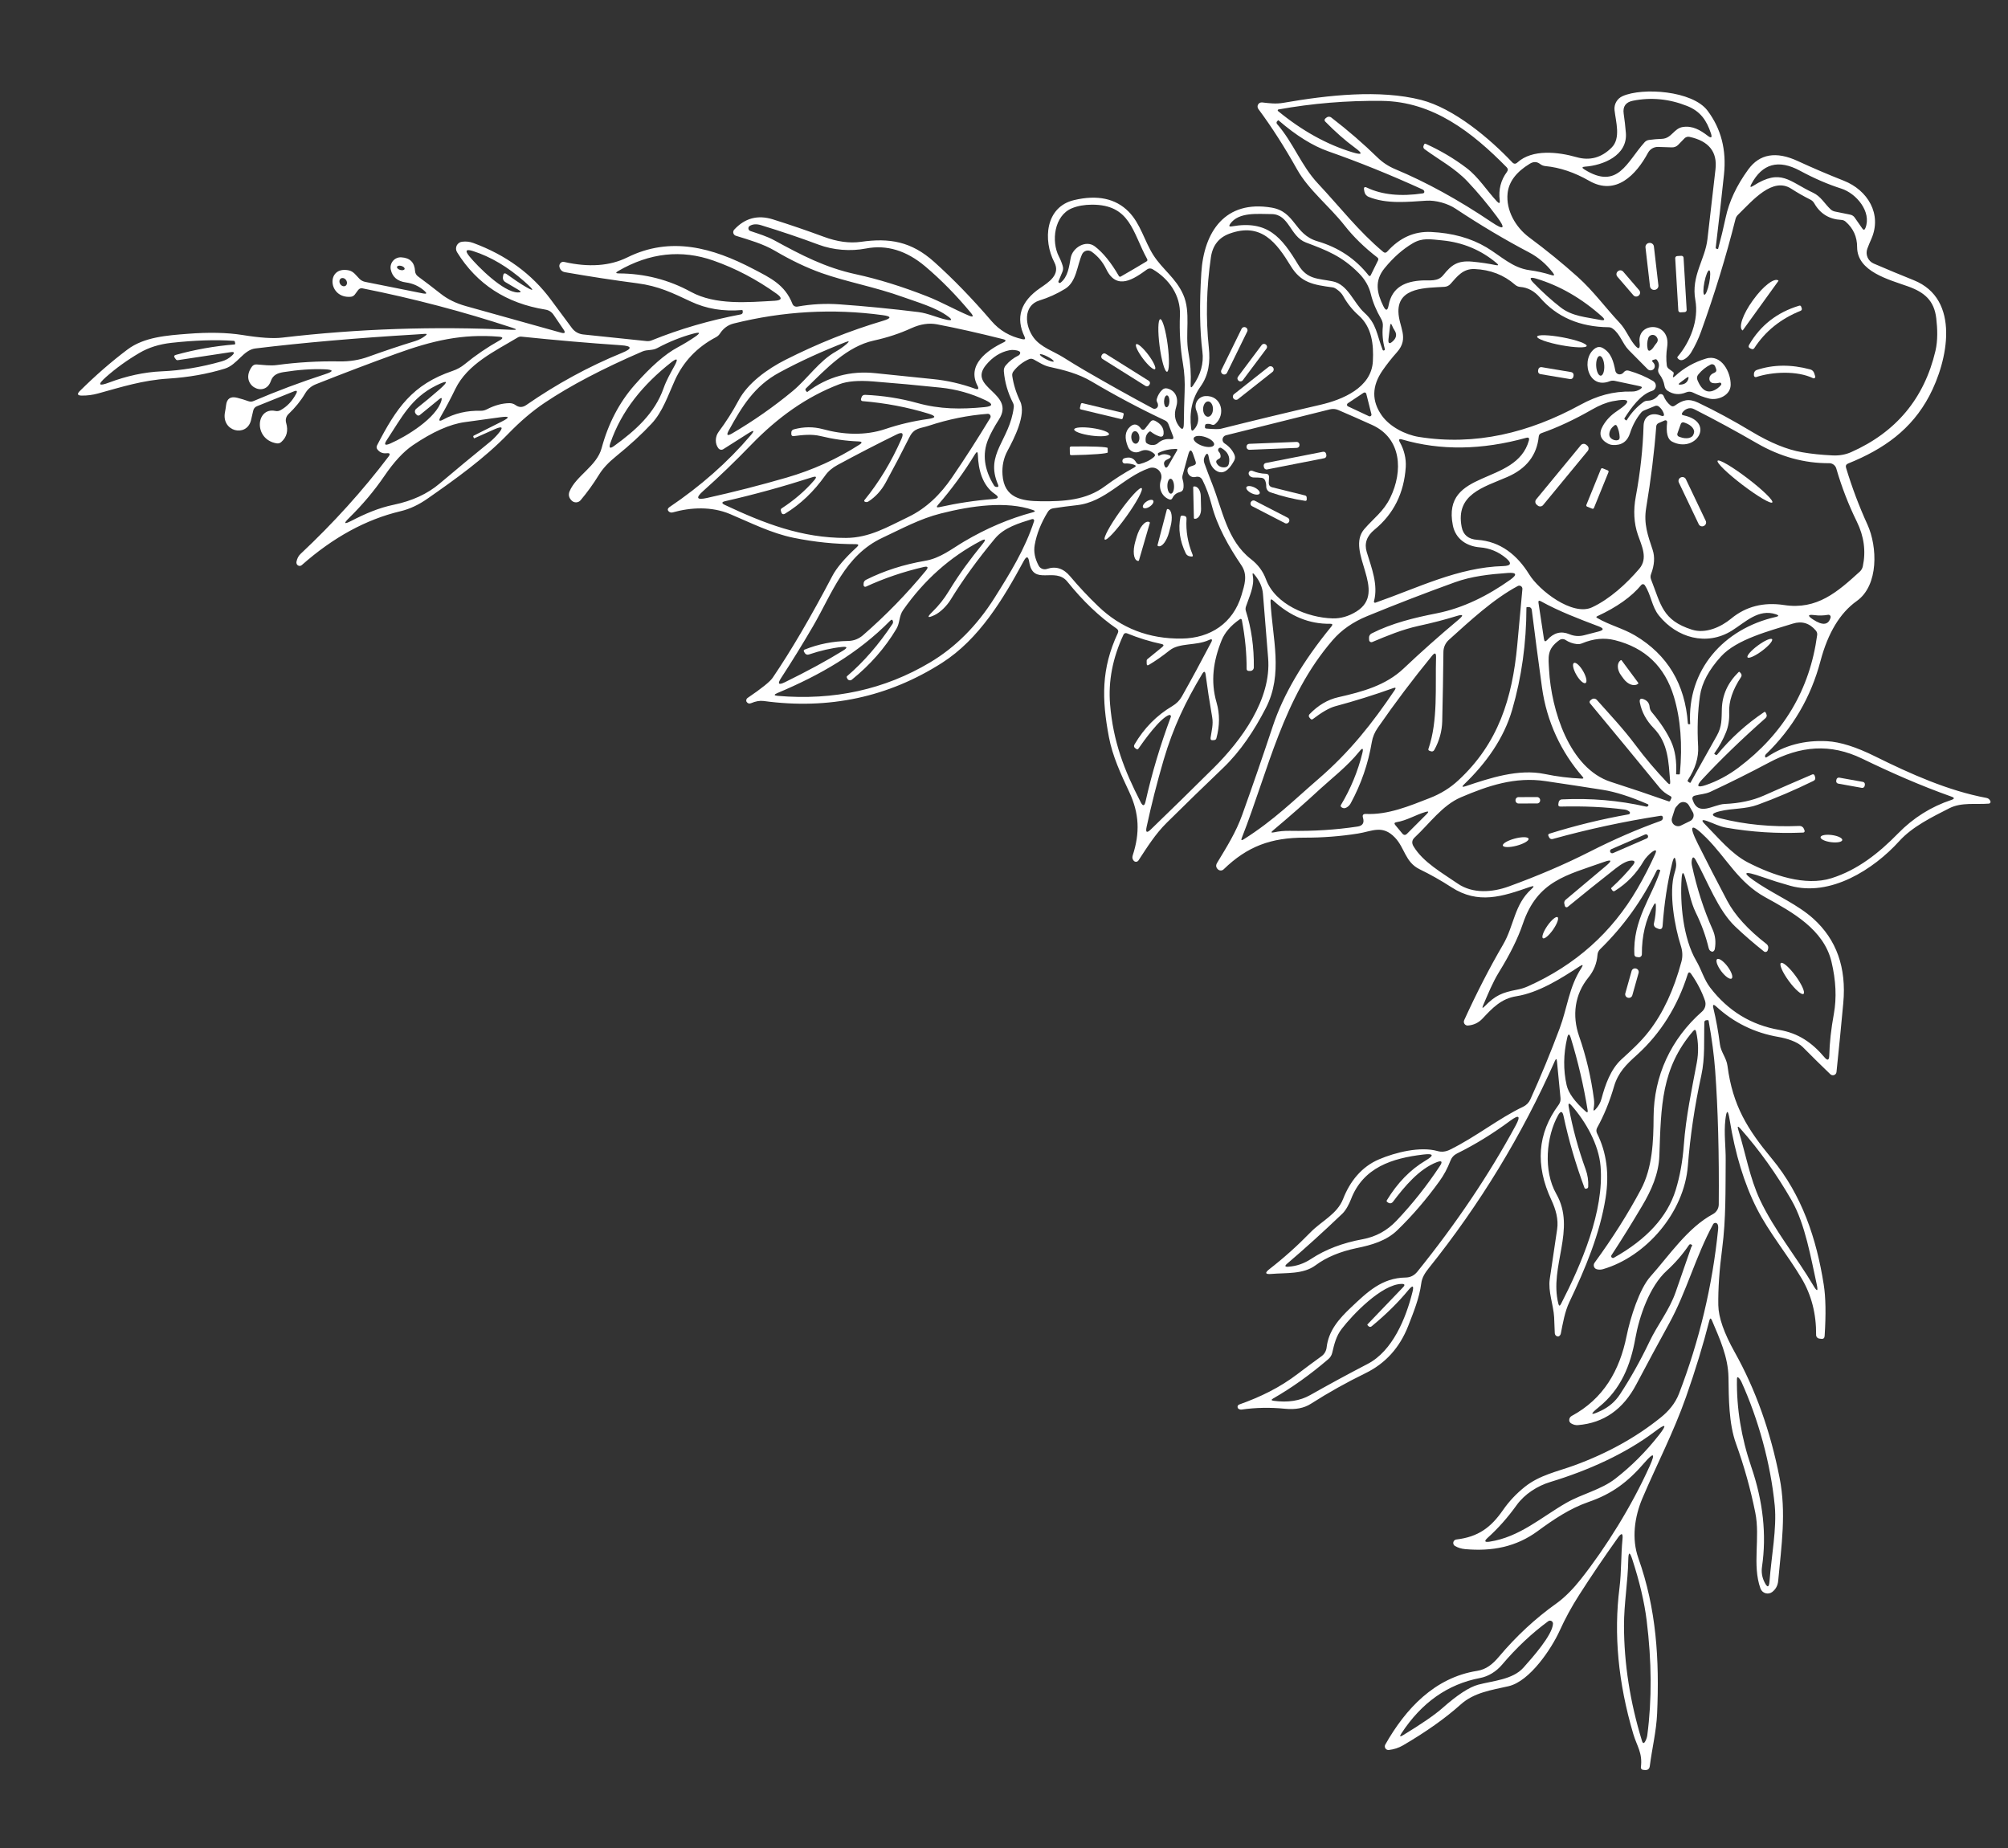 <svg width="403" height="371" viewBox="0 0 403 371" fill="none" xmlns="http://www.w3.org/2000/svg">
<rect x="0" y="0" width="403" height="371" fill="#333333" stroke="none"/>
<g clip-path="url(#clip0_854_2)">
<path d="M353.89 176.09C349.597 174.577 349.363 175.057 353.19 177.53C356.67 179.78 360.89 181.66 363.9 184.36C368.587 188.573 370.6 194.233 369.94 201.34C369.54 205.7 369.087 210.307 368.58 215.16C368.567 215.296 368.516 215.426 368.433 215.535C368.35 215.644 368.237 215.727 368.109 215.775C367.981 215.823 367.841 215.834 367.707 215.806C367.573 215.779 367.449 215.714 367.35 215.62C365.497 213.84 363.65 212.02 361.81 210.16C360.71 209.06 358.56 208.41 356.93 208.13C352.15 207.31 347.987 205.273 344.44 202.02C343.88 201.507 343.69 201.62 343.87 202.36C344.423 204.66 344.86 207.07 345.18 209.59C345.38 211.2 346.49 212.3 346.7 213.93C347.75 221.96 350.73 226.68 355.61 232.57C361.66 239.86 364.58 248.66 366.02 257.85C366.42 260.363 366.48 263.793 366.2 268.14C366.173 268.587 365.94 268.78 365.5 268.72L365.11 268.67C364.935 268.646 364.776 268.559 364.661 268.426C364.547 268.293 364.486 268.124 364.49 267.95C364.53 263.71 363.553 259.917 361.56 256.57C358.72 251.79 355.07 247.44 352.58 242.55C350.06 237.577 348.243 231.63 347.13 224.71C346.803 222.69 346.52 222.693 346.28 224.72C345.96 227.46 346.37 230.2 346.34 232.9C346.29 238.73 346.41 244.65 345.64 250.56C345.067 254.907 344.807 258.71 344.86 261.97C344.9 264.417 346 267.567 348.16 271.42C352.327 278.867 355.327 287.273 357.16 296.64C358.53 303.59 357.53 310.22 356.88 317.29C356.793 318.243 356.39 318.993 355.67 319.54C355.48 319.683 355.259 319.78 355.024 319.821C354.79 319.863 354.548 319.849 354.32 319.78C354.091 319.711 353.881 319.589 353.708 319.424C353.534 319.259 353.401 319.055 353.32 318.83C351.62 314.1 353.31 308.66 352.28 303.59C351.327 298.863 350.037 294.25 348.41 289.75C346.96 285.74 346.96 280.67 346.9 276.45C346.83 272.35 345.14 268.7 343.58 265.02C343.367 264.52 343.193 264.533 343.06 265.06C341.82 269.927 340.26 275.037 338.38 280.39C335.85 287.57 332.5 293.95 329.6 300.79C328.05 304.47 327.43 308.84 328.81 312.73C332.44 322.95 333.05 333.06 332.58 343.92C332.42 347.51 331.56 350.94 331.11 354.47C331.037 355.057 330.7 355.323 330.1 355.27L329.74 355.23C329.677 355.224 329.616 355.205 329.561 355.175C329.505 355.145 329.457 355.104 329.418 355.054C329.378 355.005 329.35 354.948 329.333 354.887C329.316 354.826 329.312 354.763 329.32 354.7C329.69 351.82 328.52 350.48 327.79 348.01C324.763 337.777 323.843 327.993 325.03 318.66C325.43 315.44 325.31 312.14 325.63 308.94C325.75 307.72 325.453 307.607 324.74 308.6C321.94 312.527 319.34 316.367 316.94 320.12C315.44 322.453 314.13 324.857 313.01 327.33C311.46 330.75 307.09 337.46 302.74 338.45C299.34 339.23 295.85 339.69 293.14 342.13C290.067 344.883 286.213 347.613 281.58 350.32C280.72 350.82 279.773 351.13 278.74 351.25C278.607 351.265 278.472 351.243 278.35 351.187C278.229 351.13 278.125 351.041 278.051 350.93C277.976 350.818 277.934 350.688 277.929 350.554C277.923 350.42 277.955 350.287 278.02 350.17C282.1 342.96 287.94 336.71 296.44 335.37C298.29 335.08 299.56 334.04 300.84 332.52C304.32 328.387 308.163 324.823 312.37 321.83C314.16 320.56 315.93 318.67 317.29 316.94C322.33 310.55 327.46 302.32 331.09 294.26C332.263 291.647 331.913 291.423 330.04 293.59C326.7 297.45 323.59 299.82 318.81 301.47C315.04 302.78 311.79 304.98 308.6 307.32C304.29 310.49 299.44 311.42 294.03 310.93C293.27 310.857 292.597 310.647 292.01 310.3C291.883 310.226 291.783 310.114 291.723 309.98C291.663 309.846 291.647 309.697 291.677 309.553C291.707 309.409 291.781 309.278 291.889 309.179C291.998 309.08 292.134 309.017 292.28 309C296.69 308.48 299.22 306.59 301.65 303.09C302.85 301.357 304.31 299.803 306.03 298.43C309 296.07 312.47 295.39 315.92 294.14C322.547 291.72 328.327 288.523 333.26 284.55C334.83 283.29 336.19 281.75 336.97 279.73C341.057 269.097 343.673 258.11 344.82 246.77C344.867 246.263 344.827 245.907 344.7 245.7C344.656 245.623 344.592 245.559 344.514 245.516C344.437 245.472 344.349 245.451 344.259 245.453C344.17 245.455 344.082 245.48 344.005 245.527C343.927 245.574 343.864 245.641 343.82 245.72C340.28 252.23 338.49 259.29 334.97 265.68C332.79 269.64 330.603 273.697 328.41 277.85C325.763 282.89 321.86 285.62 316.7 286.04C316.227 286.08 315.77 285.967 315.33 285.7C315.083 285.553 314.953 285.34 314.94 285.06C314.931 284.889 314.972 284.719 315.057 284.569C315.141 284.418 315.267 284.294 315.42 284.21C321.83 280.75 325.05 275.1 326.45 268.17C327.21 264.42 329.04 258.69 331.22 256.24C335.03 251.97 338.69 246.43 343.78 243.69C344.131 243.499 344.425 243.218 344.631 242.877C344.837 242.536 344.947 242.147 344.95 241.75C345.037 231.603 344.797 222.643 344.23 214.87C344.003 211.81 343.567 208.493 342.92 204.92C342.9 204.8 342.83 204.743 342.71 204.75L342.42 204.78C342.324 204.787 342.233 204.83 342.167 204.901C342.1 204.971 342.062 205.063 342.06 205.16C341.95 208.77 342.23 212.27 341.45 215.84C340.117 221.96 339.217 228.01 338.75 233.99C338.01 243.41 330.33 252.23 321.72 254.74C321.3 254.86 320.887 254.867 320.48 254.76C320.349 254.726 320.229 254.661 320.129 254.57C320.029 254.478 319.954 254.364 319.908 254.236C319.863 254.107 319.849 253.97 319.869 253.835C319.888 253.7 319.94 253.571 320.02 253.46C323.64 248.507 326.747 243.593 329.34 238.72C331.65 234.37 331.85 229.05 331.87 224.19C331.91 215.94 335.36 208.52 341.6 203.03C341.905 202.76 342.123 202.407 342.226 202.015C342.329 201.623 342.313 201.211 342.18 200.83C341.567 199.043 340.647 197.263 339.42 195.49C339.107 195.037 338.867 195.073 338.7 195.6C336.71 201.87 333.36 207.38 328.48 211.78C326.39 213.66 324.76 215.25 323.93 218.07C323.037 221.137 321.91 223.893 320.55 226.34C320.343 226.727 320.337 227.113 320.53 227.5C322.437 231.313 323.007 235.623 322.24 240.43C321.09 247.66 318.19 254.58 314.97 261.34C314.05 263.27 313.67 265.55 313.25 267.67C313.217 267.85 313.13 268 312.99 268.12C312.863 268.24 312.717 268.277 312.55 268.23C312.407 268.193 312.279 268.109 312.187 267.992C312.095 267.875 312.044 267.73 312.04 267.58C312.007 266.527 311.963 265.457 311.91 264.37C311.77 261.9 310.67 259.22 311.03 256.75C311.51 253.417 312.003 250.083 312.51 246.75C312.82 244.73 312.22 242.7 311.37 240.88C308.077 233.867 308.557 227.493 312.81 221.76C313.11 221.353 313.237 220.897 313.19 220.39L312.48 213.02C312.427 212.46 312.287 212.437 312.06 212.95C305.44 227.877 297.003 241.74 286.75 254.54C286.01 255.47 285.39 256.4 285.24 257.61C284.86 260.54 283.7 263.37 282.63 266.12C280.917 270.507 278.043 273.68 274.01 275.64C270.237 277.48 266.59 279.523 263.07 281.77C261.71 282.637 259.993 282.967 257.92 282.76C254.927 282.46 252.02 282.513 249.2 282.92C248.98 282.947 248.777 282.9 248.59 282.78C248.517 282.733 248.46 282.673 248.42 282.6C248.389 282.536 248.371 282.466 248.369 282.395C248.366 282.324 248.378 282.254 248.405 282.188C248.431 282.123 248.471 282.064 248.522 282.016C248.573 281.968 248.634 281.932 248.7 281.91C252.95 280.39 256.81 278.55 260.54 275.69C262.113 274.49 263.677 273.33 265.23 272.21C265.514 272.002 265.751 271.738 265.926 271.435C266.102 271.132 266.212 270.797 266.25 270.45C266.64 267.11 268.66 264.76 271.18 262.39C274.38 259.37 277.32 256.49 282.09 256.42C283.043 256.413 283.837 256.017 284.47 255.23C292.257 245.583 298.83 235.81 304.19 225.91C305.243 223.957 304.877 223.64 303.09 224.96C299.61 227.54 296.06 229.723 292.44 231.51C291.793 231.83 291.34 232.33 291.08 233.01C290.513 234.497 289.783 235.857 288.89 237.09C286.27 240.723 283.457 243.997 280.45 246.91C278.25 249.06 275.26 249.9 272.33 250.5C268.957 251.2 266.19 252.353 264.03 253.96C261.56 255.81 258.1 255.44 255.15 255.7C253.93 255.807 253.803 255.483 254.77 254.73C257.657 252.49 260.4 250.033 263 247.36C265.21 245.08 268.36 243.72 269.56 240.64C270.93 237.12 273.26 234.19 276.76 232.7C280.06 231.29 285.05 230.05 288.53 231.04C289.343 231.267 290.173 231.17 291.02 230.75C296.22 228.19 300.82 224.45 305.69 222.14C306.329 221.837 306.839 221.32 307.13 220.68C309.237 216.04 311.207 211.267 313.04 206.36C314.54 202.34 314.9 198.1 317.35 194.34C317.81 193.64 317.69 193.52 316.99 193.98C313.27 196.42 308.76 199.26 304.33 199.96C301.27 200.44 299.5 202.35 297.54 204.44C296.753 205.28 295.777 205.747 294.61 205.84C294.477 205.851 294.344 205.827 294.224 205.77C294.103 205.713 294 205.625 293.924 205.516C293.848 205.407 293.802 205.279 293.791 205.147C293.78 205.014 293.804 204.881 293.86 204.76C296.373 199.253 298.973 194.2 301.66 189.6C303.87 185.83 303.9 181.56 307.32 178.49C308.007 177.87 307.913 177.713 307.04 178.02C301.55 179.94 296.68 181.58 291.28 178.07C289.227 176.737 287.097 175.533 284.89 174.46C282.01 173.04 281.94 170.19 279.97 168.12C277.45 165.47 275.39 166.86 272.51 167.31C269.003 167.863 265.447 168.137 261.84 168.13C255.11 168.12 250.35 169.86 245.58 174.49C245.427 174.637 245.222 174.72 245.008 174.72C244.794 174.72 244.587 174.637 244.43 174.49C244.03 174.11 243.977 173.677 244.27 173.19C246.2 169.98 248.05 167.09 249.33 163.49C251.43 157.63 253.467 151.727 255.44 145.78C257.547 139.42 261.473 132.737 267.22 125.73C267.513 125.37 267.43 125.193 266.97 125.2C262.79 125.273 258.97 123.713 255.51 120.52C255.137 120.173 254.963 120.257 254.99 120.77C255.36 128.09 257.59 135.26 254.05 142.11C251.76 146.55 249.03 150.74 245.42 154.19C241.6 157.843 237.847 161.493 234.16 165.14C231.86 167.41 230.23 170.05 228.49 172.7C228.44 172.776 228.374 172.84 228.296 172.886C228.218 172.933 228.13 172.961 228.039 172.968C227.949 172.976 227.858 172.963 227.773 172.93C227.688 172.898 227.612 172.846 227.55 172.78C227.27 172.473 227.197 172.113 227.33 171.7C228.8 167.19 228.67 163.29 226.63 158.95C224.97 155.41 223.28 151.78 222.56 147.96C221.12 140.36 220.99 134.24 224.34 127.08C224.513 126.707 224.43 126.4 224.09 126.16C220.643 123.787 217.353 120.65 214.22 116.75C211.74 113.67 207.34 117.74 206.56 112.79C206.38 111.637 206.013 111.573 205.46 112.6C201.31 120.27 196.52 128.28 189.07 133.04C178.283 139.927 166.347 142.48 153.26 140.7C152.493 140.6 151.65 140.747 150.73 141.14C150.363 141.293 150.067 141.203 149.84 140.87C149.787 140.79 149.763 140.7 149.77 140.6C149.777 140.373 149.87 140.2 150.05 140.08C152.87 138.167 154.543 136.82 155.07 136.04C158.743 130.64 162.733 123.833 167.04 115.62C167.9 113.973 169.547 112.033 171.98 109.8C172.4 109.413 172.327 109.22 171.76 109.22C167.633 109.227 163.463 108.8 159.25 107.94C154.77 107.02 150.7 104.94 146.5 103.17C142.78 101.62 138.69 101.82 134.99 102.85C134.861 102.884 134.726 102.886 134.597 102.857C134.468 102.827 134.349 102.766 134.25 102.68C134.023 102.48 133.967 102.28 134.08 102.08C134.147 101.96 134.237 101.863 134.35 101.79C140.643 97.543 146.063 92.757 150.61 87.43C151.51 86.377 151.373 86.22 150.2 86.96L145.16 90.16C145.006 90.256 144.822 90.291 144.643 90.26C144.464 90.228 144.303 90.132 144.19 89.99C143.46 89.08 143.51 87.64 144.21 86.7C145.73 84.66 147.063 82.563 148.21 80.41C150.08 76.87 154.04 74.04 157.66 72.21C164.093 68.957 170.613 66.35 177.22 64.39C178.973 63.87 178.943 63.49 177.13 63.25C167.137 61.897 157.18 62.457 147.26 64.93C146.1 65.217 145.173 65.897 144.48 66.97C144.28 67.27 144.023 67.503 143.71 67.67C139.903 69.67 137.14 72.573 135.42 76.38C134.1 79.28 133.01 82.62 130.81 84.99C128.843 87.11 126.437 89.323 123.59 91.63C122.103 92.83 120.98 94.047 120.22 95.28C119.087 97.12 117.857 98.827 116.53 100.4C116.421 100.529 116.287 100.633 116.136 100.708C115.985 100.782 115.821 100.824 115.653 100.831C115.484 100.839 115.317 100.812 115.16 100.751C115.002 100.691 114.86 100.598 114.74 100.48C114.173 99.927 114.03 99.307 114.31 98.62C115.62 95.47 119.78 93.57 120.75 89.93C122.083 84.997 124.283 80.783 127.35 77.29C130.61 73.583 133.493 71.06 136 69.72C137.2 69.073 138.337 68.387 139.41 67.66C140.67 66.807 140.563 66.58 139.09 66.98C136.663 67.64 134.273 68.6 131.92 69.86C130.91 70.41 129.92 70.12 128.92 70.55C120.967 73.983 114.453 77.4 109.38 80.8C106.893 82.46 104.417 84.567 101.95 87.12C97.19 92.04 91.34 96.22 85.79 100.09C84.15 101.24 82.34 102.15 80.34 102.62C73.453 104.26 66.863 107.86 60.57 113.42C60.498 113.485 60.412 113.533 60.319 113.56C60.225 113.587 60.126 113.592 60.03 113.574C59.934 113.557 59.842 113.518 59.762 113.46C59.683 113.402 59.617 113.327 59.57 113.24C59.49 113.087 59.467 112.923 59.5 112.75C59.64 112.077 59.913 111.553 60.32 111.18C66.92 104.987 72.807 98.473 77.98 91.64C78.373 91.12 78.247 90.897 77.6 90.97C76.84 91.057 76.23 90.813 75.77 90.24C75.55 89.973 75.52 89.687 75.68 89.38C79.55 81.9 82.75 77.18 90.88 74.43C91.753 74.13 92.54 73.693 93.24 73.12C95.44 71.313 97.79 69.71 100.29 68.31C101.037 67.89 100.987 67.647 100.14 67.58C92.75 66.97 86.8 68.36 79.49 71.01C74.383 72.857 69.03 74.89 63.43 77.11C62.47 77.49 61.74 78.11 61.24 78.97C60.387 80.423 59.273 81.803 57.9 83.11C57.666 83.333 57.498 83.616 57.415 83.929C57.332 84.241 57.337 84.57 57.43 84.88C57.89 86.447 57.563 87.727 56.45 88.72C56.183 88.953 55.877 89.043 55.53 88.99C50.81 88.21 51.33 81.68 55.25 82.48C55.623 82.56 55.973 82.51 56.3 82.33C57.587 81.63 58.63 80.533 59.43 79.04C59.737 78.473 59.59 78.31 58.99 78.55L51.58 81.53C51.167 81.697 50.913 81.997 50.82 82.43C50.68 83.077 50.53 83.723 50.37 84.37C49.49 87.85 44.36 86.63 45.16 82.69C45.247 82.243 45.317 81.797 45.37 81.35C45.523 80.003 46.27 79.5 47.61 79.84C48.397 80.04 49.15 80.27 49.87 80.53C50.21 80.65 50.543 80.64 50.87 80.5C55.49 78.52 60.28 76.723 65.24 75.11C67.033 74.53 66.99 74.2 65.11 74.12C62.657 74.02 59.92 74.21 56.9 74.69C55.75 74.88 54.78 75.24 54.37 76.45C53.16 80.03 47.92 77.27 50.54 73.62C50.78 73.28 51.107 73.123 51.52 73.15C52.84 73.24 54.23 73.45 55.56 73.27C59.727 72.71 63.91 72.467 68.11 72.54C70.183 72.58 72.147 72.26 74 71.58C77.113 70.453 80.22 69.413 83.32 68.46C84.08 68.227 84.777 67.86 85.41 67.36C85.743 67.1 85.7 66.983 85.28 67.01C84.687 67.057 84.093 67.097 83.5 67.13C71.56 67.843 60.81 68.78 51.25 69.94C48.82 70.24 47.62 73.22 45.12 73.99C41.633 75.063 37.86 75.73 33.8 75.99C28.65 76.31 24.45 77.66 19.66 78.98C18.58 79.273 17.497 79.413 16.41 79.4C15.537 79.393 15.41 79.083 16.03 78.47C19.17 75.357 22.357 72.583 25.59 70.15C28.94 67.63 33.57 67.32 37.68 67C41.907 66.667 45.57 66.747 48.67 67.24C52.17 67.807 54.813 67.983 56.6 67.77C71.8 65.983 87.183 65.46 102.75 66.2C103.783 66.247 103.81 66.11 102.83 65.79C92.977 62.543 82.957 59.907 72.77 57.88C72.397 57.807 72.097 57.923 71.87 58.23L71.21 59.12C71.113 59.249 70.99 59.355 70.848 59.433C70.707 59.511 70.551 59.557 70.39 59.57C65.79 59.95 65.39 53.34 69.98 54.26C70.97 54.46 71.47 55.3 72.15 55.97C72.477 56.29 72.863 56.493 73.31 56.58L84.91 58.9C85.657 59.047 85.743 58.87 85.17 58.37C84.097 57.437 82.867 56.877 81.48 56.69C79.773 56.463 78.757 55.607 78.43 54.12C78.364 53.813 78.368 53.495 78.444 53.191C78.52 52.887 78.664 52.604 78.867 52.365C79.069 52.126 79.323 51.937 79.61 51.813C79.897 51.689 80.208 51.633 80.52 51.65C82.273 51.743 83.2 52.66 83.3 54.4C83.313 54.612 83.371 54.819 83.472 55.004C83.572 55.189 83.711 55.348 83.88 55.47C85.373 56.57 86.907 57.74 88.48 58.98C89.853 60.067 91.53 60.887 93.51 61.44C99.843 63.2 106.217 64.98 112.63 66.78C113.377 66.987 113.533 66.77 113.1 66.13L111.11 63.2C110.71 62.607 110.157 62.253 109.45 62.14C101.617 60.88 95.71 57.04 91.73 50.62C91.607 50.423 91.536 50.198 91.523 49.965C91.511 49.733 91.557 49.502 91.658 49.292C91.759 49.083 91.911 48.902 92.1 48.767C92.289 48.632 92.509 48.547 92.74 48.52C93.527 48.42 94.277 48.503 94.99 48.77C101.543 51.183 106.737 54.98 110.57 60.16C111.963 62.04 113.367 63.933 114.78 65.84C115.044 66.199 115.381 66.499 115.768 66.722C116.156 66.944 116.585 67.083 117.03 67.13L129.77 68.46C130.13 68.5 130.477 68.45 130.81 68.31C136.463 66.023 142.427 64.287 148.7 63.1C148.817 63.078 148.92 63.012 148.989 62.917C149.058 62.822 149.087 62.705 149.07 62.59L149.04 62.33C149.027 62.257 148.983 62.223 148.91 62.23C145.177 62.557 141.753 61.987 138.64 60.52C134.94 58.78 132.14 57.41 127.91 56.86C123.243 56.253 118.41 55.513 113.41 54.64C112.843 54.54 112.473 54.213 112.3 53.66C112.213 53.387 112.253 53.127 112.42 52.88C112.503 52.756 112.621 52.661 112.761 52.605C112.9 52.55 113.053 52.538 113.2 52.57C118.167 53.697 122.397 53.397 125.89 51.67C134.6 47.36 143 49.7 151.21 54C154.59 55.77 157.54 57.14 159.04 60.99C159.113 61.181 159.252 61.34 159.432 61.441C159.613 61.541 159.824 61.576 160.03 61.54C162.857 61.033 165.687 60.883 168.52 61.09C173.593 61.45 178.87 61.967 184.35 62.64C186.32 62.89 188.1 63.79 190.06 64.19C191.067 64.39 191.16 64.183 190.34 63.57C187.88 61.7 184.08 60.65 181.15 59.59C175.73 57.63 169.88 56.57 164.93 54.82C161.91 53.747 158.783 52.257 155.55 50.35C153.15 48.94 150.39 48.16 147.68 47.32C147.56 47.282 147.451 47.215 147.364 47.124C147.277 47.033 147.214 46.922 147.181 46.8C147.148 46.679 147.146 46.551 147.176 46.428C147.205 46.306 147.265 46.193 147.35 46.1C149.49 43.773 152.08 43.083 155.12 44.03C158.553 45.11 161.953 46.273 165.32 47.52C168.013 48.52 170.5 48.86 172.78 48.54C178.5 47.72 182.9 48.45 187.48 52.56C191.3 55.987 195.143 59.953 199.01 64.46C200.63 66.34 202.707 67.55 205.24 68.09C205.707 68.19 205.837 68.023 205.63 67.59C203.79 63.763 204.83 60.507 208.75 57.82C210.47 56.64 212.89 55.13 211.6 52.64C209.31 48.23 209.76 41.54 215.57 40.16C220.237 39.06 223.88 39.83 226.5 42.47C228.91 44.91 229.66 48.34 231.46 51.18C233.28 54.05 235.98 55.79 237.45 59.09C239.07 62.69 237.8 66.93 238.52 70.79C238.92 72.91 239.067 75.063 238.96 77.25C238.933 77.837 239.087 77.89 239.42 77.41C240.987 75.19 241.62 72.91 241.32 70.57C240.78 66.317 240.707 61.057 241.1 54.79C241.61 46.46 245.92 40.11 255.19 41.67C260.03 42.48 259.7 47.05 264.42 48.43C268.647 49.67 272.073 51.963 274.7 55.31C274.724 55.341 274.755 55.366 274.792 55.381C274.828 55.397 274.867 55.403 274.906 55.399C274.945 55.395 274.983 55.381 275.015 55.358C275.047 55.336 275.073 55.305 275.09 55.27L276.57 52.26C276.677 52.027 276.63 51.833 276.43 51.68C273.83 49.673 271.643 47.54 269.87 45.28C266.81 41.38 262.64 38.14 260.33 34.02C257.797 29.493 255.203 25.447 252.55 21.88C252.453 21.75 252.397 21.595 252.387 21.433C252.378 21.272 252.416 21.111 252.497 20.971C252.577 20.83 252.698 20.717 252.842 20.644C252.987 20.571 253.149 20.542 253.31 20.56C254.76 20.73 256.09 20.9 257.56 20.64C266.42 19.1 276.86 17.92 285.23 20.06C291.78 21.74 298.99 27.8 303.5 32.58C303.833 32.933 304.177 32.947 304.53 32.62C307.53 29.88 312.74 30.5 316.39 31.54C319.063 32.307 321.42 31.663 323.46 29.61C325.33 27.74 324.29 24.45 324.03 22.1C323.969 21.522 324.091 20.94 324.381 20.436C324.67 19.933 325.111 19.535 325.64 19.3C329.64 17.51 339.66 18.19 342.69 22.2C345.417 25.82 346.52 30.09 346 35.01C345.493 39.823 344.94 44.72 344.34 49.7C344.327 49.827 344.383 49.903 344.51 49.93L344.79 49.99C344.803 49.997 344.81 49.993 344.81 49.98C345.37 47.927 345.88 45.82 346.34 43.66C347.027 40.44 348.533 37.23 350.86 34.03C353.147 30.877 356.467 30.31 360.82 32.33C363.807 33.71 366.88 35.023 370.04 36.27C374.84 38.16 377.78 42.98 375.56 47.99C375.28 48.61 375.017 49.25 374.77 49.91C374.559 50.477 374.574 51.104 374.813 51.661C375.051 52.217 375.494 52.661 376.05 52.9C378.71 54.047 381.387 55.16 384.08 56.24C393.56 60.04 390.92 72.45 387.2 79.48C383.65 86.18 378.11 90.13 370.92 93.03C370.513 93.197 370.373 93.487 370.5 93.9C371.68 97.813 373.113 101.617 374.8 105.31C376.79 109.69 377.1 117.47 372.65 120.63C369.297 123.01 366.87 127.02 365.37 132.66C363.443 139.953 359.787 146.2 354.4 151.4C354.293 151.5 354.24 151.623 354.24 151.77C354.247 152.057 354.37 152.12 354.61 151.96C358.15 149.593 362.173 148.53 366.68 148.77C369.307 148.91 372.52 149.923 376.32 151.81C383.41 155.33 391.02 158.73 398.66 160.15C399.053 160.223 399.323 160.443 399.47 160.81C399.492 160.861 399.502 160.917 399.497 160.973C399.493 161.029 399.474 161.084 399.444 161.132C399.414 161.18 399.372 161.22 399.323 161.249C399.273 161.279 399.217 161.296 399.16 161.3C396.53 161.51 393.68 160.99 391.24 162.22C387.78 163.98 383.8 165.92 381.18 168.82C375.98 174.57 367.31 180.03 359.31 177.79C357.377 177.25 355.57 176.683 353.89 176.09ZM337.74 25.49C339.69 25.19 341.24 26.11 342.72 27.24C343.447 27.8 343.667 27.643 343.38 26.77C342.52 24.19 341.3 22.34 338.57 21.26C334.983 19.84 331.367 19.493 327.72 20.22C326.273 20.507 325.657 21.377 325.87 22.83C326.057 24.09 326.203 25.377 326.31 26.69C326.66 31.23 321.71 33.2 318.09 33.45C317.49 33.497 317.447 33.68 317.96 34C324.71 38.23 326.48 32.52 330.06 28.56C330.293 28.3 330.587 28.143 330.94 28.09C331.807 27.97 332.67 27.897 333.53 27.87C335.5 27.8 335.92 25.77 337.74 25.49ZM285.83 28.98C285.897 28.84 286 28.803 286.14 28.87C289.107 30.21 291.837 31.827 294.33 33.72C296.71 35.52 298.38 38.24 300.44 40.44C300.887 40.913 301.07 40.83 300.99 40.19C300.73 38.05 301.213 36.153 302.44 34.5C302.687 34.167 302.663 33.853 302.37 33.56C295.51 26.59 287.64 20.37 277.33 20.25C270.303 20.17 263.387 20.743 256.58 21.97C256.546 21.976 256.513 21.992 256.488 22.015C256.462 22.039 256.444 22.07 256.435 22.104C256.427 22.138 256.428 22.174 256.44 22.207C256.451 22.24 256.472 22.269 256.5 22.29C261.333 26.257 266.313 29.017 271.44 30.57C273.44 31.177 273.597 30.863 271.91 29.63C269.977 28.21 267.993 26.463 265.96 24.39C265.921 24.35 265.891 24.302 265.87 24.25C265.85 24.198 265.841 24.143 265.843 24.087C265.844 24.032 265.858 23.978 265.881 23.929C265.905 23.879 265.939 23.835 265.98 23.8L266.18 23.63C266.321 23.506 266.5 23.435 266.687 23.43C266.873 23.424 267.055 23.485 267.2 23.6C270.533 26.167 273.623 28.84 276.47 31.62C277.49 32.613 278.67 33.39 280.01 33.95C286.263 36.563 292.72 40.113 299.38 44.6C301.88 46.28 302.23 45.91 300.43 43.49C298.55 40.957 296.58 38.6 294.52 36.42C291.99 33.74 288.83 32.09 285.89 29.93C285.785 29.85 285.71 29.738 285.678 29.612C285.645 29.487 285.656 29.356 285.71 29.24L285.83 28.98ZM274.36 37.67C277.367 39.097 281.11 39.477 285.59 38.81C285.634 38.803 285.677 38.787 285.714 38.763C285.752 38.738 285.784 38.707 285.809 38.67C285.833 38.633 285.85 38.592 285.857 38.549C285.864 38.506 285.862 38.462 285.85 38.42C285.803 38.24 285.69 38.11 285.51 38.03C279.01 35.07 272.713 32.523 266.62 30.39C263.473 29.29 260.13 27.21 256.59 24.15C256.563 24.123 256.533 24.127 256.5 24.16L256.32 24.34C256.247 24.412 256.204 24.509 256.2 24.611C256.197 24.713 256.232 24.813 256.3 24.89C259.64 28.73 261.1 33.21 264.54 36.87C268.91 41.53 272.64 46.4 277.61 50.56C277.897 50.793 278.163 50.773 278.41 50.5C280.91 47.713 283.84 46.4 287.2 46.56C291.493 46.76 295.203 47.79 298.33 49.65C301.21 51.37 303.54 53.77 306.97 54.23C308.457 54.43 309.907 54.753 311.32 55.2C311.947 55.4 312.057 55.24 311.65 54.72C310.29 52.967 308.693 51.61 306.86 50.65C302.047 48.123 297.133 45.2 292.12 41.88C290.56 40.84 288.16 40.16 286.28 40.28C282.51 40.51 278.31 41 274.67 39.51C274.458 39.424 274.272 39.287 274.127 39.11C273.982 38.934 273.883 38.724 273.84 38.5L273.77 38.13C273.67 37.583 273.867 37.43 274.36 37.67ZM335.91 74.93C335.903 75.03 335.883 75.127 335.85 75.22C335.643 75.793 335.763 75.873 336.21 75.46C337.97 73.847 340.033 72.683 342.4 71.97C345.5 71.03 347.39 74.73 347.34 77.26C347.3 79.41 344.74 80.4 343.06 80.01C342 79.757 340.897 79.347 339.75 78.78C339.546 78.679 339.324 78.624 339.098 78.617C338.871 78.61 338.647 78.652 338.44 78.74C337.08 79.313 335.817 79.203 334.65 78.41C334.495 78.302 334.364 78.165 334.264 78.005C334.165 77.845 334.099 77.666 334.07 77.48C333.93 76.613 333.583 75.817 333.03 75.09C332.906 74.927 332.825 74.736 332.791 74.534C332.758 74.331 332.775 74.124 332.84 73.93C333.053 73.297 332.943 72.72 332.51 72.2C332.443 72.113 332.357 72.083 332.25 72.11L331.84 72.22C331.527 72.307 331.49 72.463 331.73 72.69C331.997 72.95 332.123 73.233 332.11 73.54C332.103 73.702 332.049 73.859 331.954 73.992C331.859 74.124 331.729 74.226 331.577 74.285C331.426 74.344 331.26 74.358 331.101 74.326C330.942 74.293 330.796 74.214 330.68 74.1C329.427 72.847 328.157 71.563 326.87 70.25C325.59 68.94 325.19 67.05 323.64 65.94C323.407 65.773 323.147 65.687 322.86 65.68C317.04 65.62 312.44 63.633 309.06 59.72C307.927 58.413 306.607 57.703 305.1 57.59C304.713 57.557 304.37 57.41 304.07 57.15C301.817 55.177 299.103 54.127 295.93 54C293.62 53.91 292.46 55.47 291.11 56.99C290.958 57.161 290.773 57.3 290.565 57.4C290.357 57.499 290.131 57.557 289.9 57.57C286.38 57.8 280.58 57.57 280.66 62.54C280.71 65.6 282.92 67.83 280.37 70.69C279.317 71.87 278.353 73.09 277.48 74.35C275.307 77.483 275.26 80.507 277.34 83.42C278.93 85.65 282.03 87.25 284.73 87.69C296.09 89.51 306.85 86.89 317.16 81.26C320.55 79.41 323.73 78.51 327.5 78.59C328.127 78.603 328.697 78.44 329.21 78.1C329.643 77.813 329.607 77.617 329.1 77.51L324.06 76.44C323.72 76.367 323.39 76.393 323.07 76.52C318.57 78.28 317.17 71.74 320.26 69.84C320.458 69.721 320.684 69.655 320.915 69.648C321.146 69.641 321.375 69.693 321.58 69.8C323.39 70.77 323.82 72.57 324.2 74.44C324.243 74.644 324.355 74.827 324.518 74.955C324.681 75.083 324.884 75.149 325.09 75.14C325.403 75.127 325.667 74.987 325.88 74.72C326.14 74.393 326.473 74.287 326.88 74.4C328.713 74.927 330.353 75.623 331.8 76.49C331.98 76.599 332.126 76.759 332.218 76.948C332.31 77.138 332.346 77.35 332.321 77.559C332.295 77.768 332.21 77.964 332.075 78.124C331.94 78.284 331.761 78.401 331.56 78.46C329.27 79.16 327.34 81.9 326.07 83.88C325.977 84.02 326.003 84.137 326.15 84.23L326.38 84.38C326.388 84.384 326.397 84.387 326.406 84.389C326.415 84.39 326.424 84.39 326.432 84.388C326.44 84.386 326.448 84.383 326.455 84.378C326.461 84.373 326.466 84.367 326.47 84.36C327.377 82.88 328.497 81.66 329.83 80.7C330.083 80.527 330.363 80.437 330.67 80.43C331.55 80.417 332.273 80.05 332.84 79.33C332.907 79.245 332.995 79.179 333.095 79.139C333.196 79.1 333.305 79.087 333.412 79.104C333.519 79.12 333.619 79.164 333.703 79.232C333.787 79.3 333.852 79.389 333.89 79.49C334.183 80.237 334.643 80.867 335.27 81.38C335.557 81.613 335.853 81.62 336.16 81.4C337.71 80.29 338.88 79.91 340.81 80.82C344.27 82.467 347.85 84.403 351.55 86.63C355.29 88.877 358.663 90.257 361.67 90.77C363.543 91.097 365.593 91.31 367.82 91.41C369.153 91.47 370.38 91.253 371.5 90.76C380.547 86.747 386.193 79.97 388.44 70.43C388.93 68.31 388.85 66.01 388.6 63.87C388.18 60.35 386.27 58.68 382.95 57.49C379.1 56.11 372.72 54.52 372.72 49.6C372.72 47.52 371.943 45.81 370.39 44.47C370.143 44.263 369.86 44.153 369.54 44.14C367.113 44.007 365.307 42.897 364.12 40.81C363.933 40.483 363.673 40.237 363.34 40.07C362.053 39.43 360.78 38.703 359.52 37.89C355.77 35.44 351.78 40.2 348.8 43.12C348.56 43.353 348.397 43.637 348.31 43.97C346.43 51.457 344.127 58.98 341.4 66.54C340.867 68.027 340.203 69.427 339.41 70.74C339.157 71.153 338.843 71.513 338.47 71.82C337.71 72.433 337.117 72.453 336.69 71.88C336.617 71.78 336.62 71.683 336.7 71.59C339.22 68.63 340.98 64.24 340.25 60.22C339.37 55.36 342.22 52.09 342.68 48C343.213 43.327 343.75 38.663 344.29 34.01C344.703 30.483 342.963 28.303 339.07 27.47C338.89 27.43 338.702 27.438 338.526 27.492C338.349 27.546 338.188 27.645 338.06 27.78L336.83 29.05C336.477 29.417 336.043 29.593 335.53 29.58L332.78 29.49C332.365 29.478 331.956 29.583 331.597 29.791C331.239 30 330.945 30.304 330.75 30.67C328.38 35.07 324.31 39.38 318.94 36.29C315.993 34.603 313.073 33.62 310.18 33.34C309.788 33.307 309.413 33.161 309.1 32.92C308.46 32.427 307.77 32.407 307.03 32.86C304.303 34.513 302.817 36.49 302.57 38.79C302.21 42.23 304.2 45.63 306.88 47.63C310.34 50.197 313.597 52.85 316.65 55.59C319.75 58.37 322.21 61.76 325.07 64.81C326.3 66.12 326.86 67.72 327.98 69.14C328.86 70.247 329.22 70.1 329.06 68.7C328.58 64.48 335.41 64.48 334.59 69.66C334.397 70.913 334.373 72.137 334.52 73.33C334.56 73.617 334.693 73.847 334.92 74.02L335.81 74.68C335.89 74.747 335.923 74.83 335.91 74.93ZM351.87 37.3C357.49 33.72 359.04 36.42 363.89 38.69C365.44 39.42 366.19 40.88 367.39 42.01C367.643 42.243 367.937 42.393 368.27 42.46L371.32 43.08C371.713 43.16 372.02 43.36 372.24 43.68L373.75 45.85C374.003 46.217 374.213 46.193 374.38 45.78C375.69 42.49 372.52 38.81 369.56 37.86C366.86 37 364.093 35.803 361.26 34.27C356.94 31.937 353.683 32.83 351.49 36.95C351.163 37.55 351.29 37.667 351.87 37.3ZM213.21 54.59L212.44 56.43C212.415 56.483 212.409 56.542 212.423 56.599C212.437 56.655 212.471 56.705 212.518 56.741C212.565 56.776 212.623 56.796 212.683 56.795C212.744 56.795 212.802 56.776 212.85 56.74C214.33 55.59 214.57 53.51 214.88 51.79C215.25 49.69 217.94 48.08 219.74 49.46C221.387 50.713 222.993 52.697 224.56 55.41C224.578 55.442 224.602 55.47 224.631 55.492C224.659 55.514 224.692 55.531 224.727 55.54C224.761 55.549 224.797 55.551 224.832 55.546C224.867 55.541 224.9 55.529 224.93 55.51C226.637 54.537 228.357 53.527 230.09 52.48C230.297 52.353 230.34 52.183 230.22 51.97C227.28 46.62 226.88 41.06 219.14 41.08C217.613 41.087 216.277 41.327 215.13 41.8C211.57 43.27 210.94 48.43 212.53 51.51C212.843 52.11 213.093 52.73 213.28 53.37C213.407 53.783 213.383 54.19 213.21 54.59ZM273.83 62.77C276.29 64.99 276.29 67.1 277.48 70.19C277.533 70.337 277.633 70.383 277.78 70.33L277.79 70.32C277.923 70.273 277.97 70.177 277.93 70.03C277.517 68.55 277.383 67.043 277.53 65.51C277.575 64.989 277.46 64.469 277.2 64.02C276.213 62.32 275.523 60.663 275.13 59.05C274.757 57.483 273.947 56.073 272.7 54.82C269.31 51.4 266.26 50.24 262.09 48.67C258.89 47.47 258.76 42.97 255.17 42.97C252.48 42.97 248.61 42.49 246.89 44.94C246.597 45.367 246.703 45.533 247.21 45.44C254.41 44.17 257.2 47.58 260.54 53.12C262.34 56.12 264.46 55.87 267.46 56.47C270.55 57.09 271.67 60.81 273.83 62.77ZM155.41 48.24C160.8 51.18 165.59 53.71 171.79 55.05C176.263 56.023 181.023 57.5 186.07 59.48C188.97 60.62 191.58 62.13 194.44 63.34C195.32 63.713 195.457 63.53 194.85 62.79C191.943 59.283 188.903 56.187 185.73 53.5C181.923 50.28 177.943 49.073 173.79 49.88C170.7 50.48 167.24 50.21 164.3 49.11C160.647 47.743 156.793 46.44 152.74 45.2C151.86 44.927 151.11 44.97 150.49 45.33C150.393 45.385 150.315 45.467 150.264 45.565C150.213 45.664 150.192 45.776 150.204 45.886C150.215 45.997 150.259 46.101 150.33 46.187C150.4 46.273 150.494 46.337 150.6 46.37C152.25 46.93 153.89 47.41 155.41 48.24ZM243.17 85.22C242.85 85.08 242.507 85.04 242.14 85.1C242.069 85.109 242.002 85.141 241.952 85.192C241.901 85.242 241.869 85.309 241.86 85.38L241.83 85.69C241.81 85.89 241.9 86 242.1 86.02C243.633 86.147 244.607 86.16 245.02 86.06C251.66 84.393 258.317 82.79 264.99 81.25C269.41 80.23 275.26 77.83 275.53 72.51C275.71 69.14 275.34 65.66 272.66 63.29C271.447 62.217 270.423 60.94 269.59 59.46C269.363 59.053 269.063 58.693 268.69 58.38C268.177 57.953 267.783 57.723 267.51 57.69C263.51 57.16 261.1 56.74 259.06 53.41C256.19 48.7 253.12 44.58 246.77 46.89C244.623 47.67 243.377 49.247 243.03 51.62C242.123 57.833 241.983 63.893 242.61 69.8C242.91 72.61 242.61 75.26 240.92 77.62C239.273 79.92 238.653 82.723 239.06 86.03C239.12 86.503 239.31 86.563 239.63 86.21C240.577 85.183 240.733 83.903 240.1 82.37C239.974 82.064 239.923 81.732 239.952 81.402C239.98 81.072 240.087 80.754 240.264 80.473C240.441 80.192 240.683 79.957 240.969 79.788C241.256 79.619 241.578 79.52 241.91 79.5C245.16 79.31 246.11 83.19 243.89 85.11C243.677 85.297 243.437 85.333 243.17 85.22ZM278.69 61.29C279.37 57.55 282.15 56.46 285.42 56.29C286.93 56.21 288.57 56.59 289.66 55.22C291.3 53.18 292.52 52.24 295.51 52.52C297.183 52.68 298.723 52.907 300.13 53.2C300.757 53.333 300.827 53.197 300.34 52.79C297.213 50.17 293.59 48.657 289.47 48.25C287 48.01 285.45 47.71 283.57 48.81C281.543 49.997 279.65 51.667 277.89 53.82C275.8 56.37 276.35 58.83 277.63 61.44C278.13 62.453 278.483 62.403 278.69 61.29ZM100.98 55.34C101.047 54.84 101.287 54.737 101.7 55.03C103.207 56.103 104.233 56.803 104.78 57.13C107.34 58.703 107.493 58.493 105.24 56.5C101.907 53.56 98.477 51.527 94.95 50.4C93.497 49.933 93.253 50.29 94.22 51.47C95.88 53.5 101.03 58.66 103.92 58.7C104.613 58.713 104.66 58.54 104.06 58.18L101.39 56.6C101.229 56.501 101.1 56.359 101.018 56.19C100.936 56.022 100.906 55.834 100.93 55.65L100.98 55.34ZM232.17 80.06C232.377 79.34 232.733 78.74 233.24 78.26C233.54 77.967 233.897 77.873 234.31 77.98C236.07 78.44 236.56 80.11 236.05 81.72C235.617 83.087 235.767 84.303 236.5 85.37C237.213 86.41 237.577 86.3 237.59 85.04C237.61 82.893 237.663 80.76 237.75 78.64C237.83 76.647 237.717 74.75 237.41 72.95C236.877 69.83 236.677 66.593 236.81 63.24C236.97 59.27 234.61 55.97 231.32 54.03C231.151 53.928 230.956 53.878 230.761 53.885C230.565 53.892 230.377 53.957 230.22 54.07C227.59 55.97 224.14 58.42 222.02 54.02C221.327 52.587 220.35 51.42 219.09 50.52C218.933 50.41 218.753 50.336 218.564 50.303C218.375 50.27 218.181 50.279 217.996 50.33C217.812 50.38 217.641 50.471 217.496 50.596C217.352 50.72 217.237 50.876 217.16 51.05C216.14 53.36 216.06 56.55 213.77 57.97C212.13 58.977 210.417 59.753 208.63 60.3C205.28 61.33 205.68 65.42 207.47 67.8C208.92 69.73 211.48 70.51 213.44 71.75C214.867 72.65 216.257 73.497 217.61 74.29C222.237 76.983 226.82 79.543 231.36 81.97C231.475 82.03 231.604 82.058 231.733 82.052C231.862 82.046 231.987 82.005 232.095 81.934C232.202 81.864 232.288 81.766 232.344 81.65C232.399 81.535 232.422 81.407 232.41 81.28C232.397 81.08 232.34 80.893 232.24 80.72C232.127 80.513 232.103 80.293 232.17 80.06ZM143.2 52.31C136.767 50.043 130.393 50.737 124.08 54.39C123.507 54.717 123.55 54.88 124.21 54.88C129.377 54.907 134.187 56.137 138.64 58.57C143.58 61.28 150.05 60.67 155.46 60.37C156.927 60.283 157.063 59.813 155.87 58.96C151.843 56.08 147.62 53.863 143.2 52.31ZM81.2 53.996C81.23 53.889 81.18 53.764 81.059 53.647C80.938 53.531 80.757 53.434 80.555 53.376C80.455 53.348 80.354 53.33 80.256 53.324C80.158 53.318 80.065 53.324 79.984 53.341C79.903 53.359 79.834 53.387 79.782 53.425C79.73 53.464 79.695 53.511 79.68 53.564C79.65 53.671 79.701 53.796 79.821 53.913C79.942 54.029 80.124 54.127 80.325 54.184C80.425 54.212 80.526 54.23 80.624 54.236C80.722 54.242 80.815 54.236 80.896 54.219C80.977 54.201 81.046 54.173 81.098 54.135C81.15 54.096 81.185 54.049 81.2 53.996ZM342.06 59.161C342.123 59.174 342.198 59.123 342.281 59.012C342.364 58.9 342.453 58.73 342.543 58.511C342.634 58.293 342.723 58.029 342.806 57.737C342.89 57.444 342.966 57.128 343.031 56.806C343.16 56.156 343.234 55.522 343.236 55.044C343.238 54.567 343.167 54.284 343.04 54.258C342.977 54.246 342.902 54.297 342.819 54.408C342.736 54.52 342.647 54.69 342.557 54.909C342.467 55.127 342.377 55.391 342.294 55.683C342.21 55.976 342.134 56.292 342.07 56.614C341.94 57.264 341.866 57.898 341.864 58.376C341.862 58.853 341.933 59.136 342.06 59.161ZM69.341 57.368C69.501 57.268 69.605 57.095 69.632 56.886C69.658 56.677 69.604 56.45 69.482 56.254C69.36 56.058 69.179 55.91 68.98 55.842C68.78 55.775 68.579 55.792 68.419 55.892C68.259 55.992 68.155 56.165 68.128 56.374C68.102 56.583 68.156 56.81 68.278 57.006C68.4 57.202 68.581 57.35 68.78 57.418C68.98 57.486 69.181 57.468 69.341 57.368ZM308.31 55.92C307.03 55.54 306.853 55.83 307.78 56.79C309.587 58.65 311.39 60.28 313.19 61.68C315.54 63.51 318.34 63.64 321.11 64.2C322.103 64.4 322.223 64.163 321.47 63.49C317.397 59.857 313.01 57.333 308.31 55.92ZM182.89 65.88C180.577 66.94 178.077 67.763 175.39 68.35C169.96 69.53 165.76 74.06 161.78 77.93C161.607 78.103 161.6 78.28 161.76 78.46L161.94 78.66C161.967 78.693 161.997 78.697 162.03 78.67C166.077 75.61 170.653 74.357 175.76 74.91C179.573 75.317 183.403 75.71 187.25 76.09C190.077 76.37 192.883 77.01 195.67 78.01C196.343 78.257 196.513 78.06 196.18 77.42C193.99 73.24 198.13 70.3 201.39 68.73C201.97 68.457 201.95 68.24 201.33 68.08C196.397 66.84 191.977 65.847 188.07 65.1C186.437 64.787 184.71 65.047 182.89 65.88ZM279.86 66.27C279.687 66.01 279.543 65.737 279.43 65.45C279.197 64.85 279.043 64.87 278.97 65.51L278.67 68.02C278.557 68.987 278.853 69.137 279.56 68.47C280.287 67.79 280.387 67.057 279.86 66.27ZM332.36 68.99C332.813 68.49 332.82 68 332.38 67.52C332.269 67.398 332.127 67.308 331.97 67.258C331.813 67.208 331.645 67.201 331.484 67.236C331.323 67.272 331.174 67.349 331.052 67.46C330.93 67.571 330.84 67.713 330.79 67.87C330.563 68.597 330.523 69.3 330.67 69.98C330.77 70.433 331.003 70.517 331.37 70.23C331.82 69.88 332 69.4 332.36 68.99ZM103.46 81.3C104.16 81.807 104.873 81.81 105.6 81.31C111.747 77.05 118.157 73.557 124.83 70.83C126.963 69.957 126.88 69.443 124.58 69.29C118.087 68.85 111.443 68.277 104.65 67.57C104.39 67.543 104.147 67.597 103.92 67.73C99.4 70.45 93.83 73.03 91.38 78.08C90.447 80.007 89.467 81.86 88.44 83.64C87.96 84.473 88.14 84.66 88.98 84.2C91.253 82.96 93.737 82.377 96.43 82.45C96.877 82.463 97.3 82.367 97.7 82.16C99.273 81.347 100.797 80.933 102.27 80.92C102.699 80.92 103.115 81.053 103.46 81.3ZM35.08 71.83C34.86 71.53 34.93 71.33 35.29 71.23C39.123 70.163 43.037 69.467 47.03 69.14C47.177 69.127 47.233 69.047 47.2 68.9L47.14 68.62C47.113 68.487 47.03 68.417 46.89 68.41C43.237 68.163 39.083 68.297 34.43 68.81C31.97 69.083 29.837 69.75 28.03 70.81C25.55 72.263 23.303 73.88 21.29 75.66C19.517 77.233 19.74 77.6 21.96 76.76C25.28 75.51 28.88 74.68 32.48 74.53C36.34 74.37 40.337 73.707 44.47 72.54C45.283 72.313 45.987 71.917 46.58 71.35C47.16 70.79 47.05 70.57 46.25 70.69L35.68 72.29C35.607 72.299 35.534 72.29 35.467 72.261C35.4 72.233 35.342 72.188 35.3 72.13L35.08 71.83ZM169.69 68.68C165.2 70.43 160.64 72.47 156.36 74.8C151.45 77.47 148.95 81.5 146.28 86.37C145.727 87.363 145.943 87.573 146.93 87C151.237 84.473 155.287 81.64 159.08 78.5C162.07 76.01 164.4 72.43 167.79 70.54C168.543 70.113 169.25 69.613 169.91 69.04C170.53 68.493 170.457 68.373 169.69 68.68ZM201.85 73.34C202.543 72.513 203.383 71.857 204.37 71.37C204.577 71.27 204.703 71.107 204.75 70.88C204.81 70.56 204.43 70.353 203.61 70.26C203.263 70.22 202.92 70.233 202.58 70.3C200.773 70.667 199.207 71.657 197.88 73.27C194.09 77.89 203.92 78.86 200.47 84.22C199.497 85.747 198.777 87.08 198.31 88.22C197.117 91.153 197.513 94.23 199.5 97.45C199.6 97.603 199.74 97.697 199.92 97.73C200.34 97.81 200.467 97.653 200.3 97.26C197.62 91.06 202.64 88.44 203.46 81.76C203.5 81.447 203.447 81.147 203.3 80.86C202.26 78.813 201.65 76.7 201.47 74.52C201.437 74.073 201.563 73.68 201.85 73.34ZM211.471 72.544C211.489 72.509 211.471 72.456 211.418 72.388C211.365 72.32 211.279 72.239 211.163 72.149C211.047 72.058 210.905 71.961 210.744 71.862C210.584 71.763 210.408 71.665 210.226 71.573C210.045 71.48 209.862 71.396 209.687 71.324C209.513 71.252 209.351 71.194 209.21 71.153C209.069 71.113 208.952 71.091 208.866 71.088C208.78 71.085 208.727 71.101 208.709 71.136C208.691 71.171 208.709 71.224 208.762 71.292C208.815 71.36 208.902 71.441 209.017 71.531C209.133 71.622 209.275 71.719 209.436 71.818C209.596 71.916 209.772 72.015 209.954 72.107C210.135 72.2 210.318 72.284 210.493 72.356C210.667 72.428 210.829 72.486 210.97 72.527C211.111 72.567 211.228 72.59 211.314 72.592C211.4 72.595 211.453 72.579 211.471 72.544ZM321.271 75.407C321.485 75.395 321.679 75.175 321.81 74.796C321.941 74.417 321.998 73.909 321.969 73.385C321.939 72.861 321.826 72.362 321.654 72C321.481 71.638 321.264 71.441 321.05 71.453C320.835 71.465 320.641 71.685 320.51 72.064C320.379 72.443 320.322 72.951 320.351 73.475C320.381 73.999 320.494 74.498 320.666 74.86C320.839 75.222 321.056 75.419 321.271 75.407ZM231.82 84.46C233.027 85.08 233.597 85.927 233.53 87C233.497 87.567 233.21 87.76 232.67 87.58C232.057 87.373 231.497 87.067 230.99 86.66C230.877 86.567 230.76 86.567 230.64 86.66C230.053 87.12 229.823 87.783 229.95 88.65C229.956 88.71 229.975 88.767 230.006 88.819C230.037 88.871 230.08 88.916 230.13 88.95C230.537 89.25 231.013 89.37 231.56 89.31C231.872 89.278 232.166 89.148 232.4 88.94C233.12 88.3 233.98 88.037 234.98 88.15C235.453 88.203 235.603 88.003 235.43 87.55L234.5 85.13C234.367 84.783 234.133 84.533 233.8 84.38C228.847 82.053 223.94 79.45 219.08 76.57C216.48 75.02 213.52 74.25 210.62 73.63C209.49 73.39 208.46 72.69 207.45 72.14C207.137 71.973 206.82 71.96 206.5 72.1C205.287 72.633 204.26 73.433 203.42 74.5C203.193 74.787 203.107 75.11 203.16 75.47C203.407 77.163 203.937 78.86 204.75 80.56C206.02 83.21 203.49 88.09 202.2 90.49C201.413 91.95 201.08 93.55 201.2 95.29C201.51 99.96 205.01 100.58 208.91 100.61C213.54 100.66 218 100.4 221.75 97.6C223.643 96.193 225.607 94.937 227.64 93.83C228.04 93.61 228.027 93.427 227.6 93.28C227.027 93.08 226.413 92.997 225.76 93.03C225.593 93.037 225.46 92.973 225.36 92.84C225.293 92.76 225.26 92.667 225.26 92.56C225.253 92.26 225.393 92.063 225.68 91.97C226.747 91.637 227.533 91.923 228.04 92.83C228.193 93.11 228.427 93.213 228.74 93.14C229.873 92.86 230.827 92.387 231.6 91.72C231.873 91.473 231.867 91.237 231.58 91.01C230.66 90.27 229.73 90.137 228.79 90.61C228.576 90.717 228.342 90.779 228.103 90.792C227.864 90.805 227.625 90.769 227.401 90.687C227.177 90.604 226.973 90.477 226.801 90.312C226.628 90.148 226.492 89.95 226.4 89.73C225.64 87.93 225.77 86.573 226.79 85.66C227.577 84.947 228.317 85.077 229.01 86.05C229.053 86.111 229.11 86.161 229.176 86.197C229.242 86.232 229.315 86.251 229.39 86.253C229.465 86.255 229.539 86.24 229.607 86.208C229.674 86.176 229.734 86.129 229.78 86.07L230.88 84.67C231.133 84.343 231.447 84.273 231.82 84.46ZM134.66 72.77C129.07 77.18 124.74 82.39 122.49 88.95C122.157 89.93 122.41 90.117 123.25 89.51C127.52 86.42 131.4 82.98 133.18 77.92C133.75 76.3 134.57 74.89 135.39 73.39C136.163 71.983 135.92 71.777 134.66 72.77ZM343.08 76.22C342.993 75.587 343.313 75.123 344.04 74.83C344.433 74.67 344.553 74.393 344.4 74L344.22 73.53C344.187 73.445 344.136 73.367 344.071 73.302C344.006 73.238 343.928 73.187 343.842 73.154C343.757 73.121 343.665 73.107 343.573 73.111C343.482 73.115 343.392 73.139 343.31 73.18C342.363 73.647 341.543 74.307 340.85 75.16C340.563 75.507 340.507 75.887 340.68 76.3C341.627 78.627 342.973 79.17 344.72 77.93C344.987 77.737 345.217 77.513 345.41 77.26C345.445 77.212 345.464 77.153 345.465 77.093C345.466 77.034 345.448 76.975 345.414 76.926C345.38 76.876 345.331 76.839 345.275 76.818C345.219 76.797 345.158 76.794 345.1 76.81C344.673 76.93 344.227 76.957 343.76 76.89C343.59 76.866 343.432 76.788 343.309 76.668C343.187 76.547 343.106 76.39 343.08 76.22ZM338.45 75.86L337.14 76.84C336.793 77.1 336.837 77.22 337.27 77.2C338.07 77.16 338.587 76.803 338.82 76.13C338.987 75.637 338.863 75.547 338.45 75.86ZM83.48 83.1C83.409 83.029 83.354 82.944 83.318 82.851C83.282 82.757 83.266 82.657 83.272 82.556C83.278 82.456 83.304 82.359 83.351 82.269C83.397 82.18 83.461 82.102 83.54 82.04C85.173 80.747 86.703 79.477 88.13 78.23C90.123 76.483 89.93 76.197 87.55 77.37C82.49 79.88 80.6 83.83 77.66 88.27C77.007 89.25 77.223 89.503 78.31 89.03C81.55 87.62 87.62 83.91 88.6 80.37C88.74 79.843 88.6 79.753 88.18 80.1L84.25 83.31C84.165 83.379 84.057 83.415 83.949 83.412C83.84 83.408 83.737 83.365 83.66 83.29L83.48 83.1ZM172.9 79.76C173.013 79.407 173.257 79.237 173.63 79.25C177.243 79.41 180.72 79.953 184.06 80.88C188.64 82.16 192.86 82.17 197.54 81.72C199.3 81.553 199.383 81.09 197.79 80.33C194.93 78.97 191.917 78.127 188.75 77.8C184.23 77.327 179.723 76.913 175.23 76.56C172.323 76.327 170.073 76.51 168.48 77.11C161.84 79.63 156.04 83.82 150.83 89.2C147.543 92.6 144.317 95.71 141.15 98.53C139.563 99.937 139.807 100.41 141.88 99.95C147.293 98.75 152.627 97.387 157.88 95.86C163.093 94.347 167.957 92.147 172.47 89.26C173.103 88.853 173.043 88.633 172.29 88.6C169.777 88.507 167.233 88.147 164.66 87.52C162.89 87.09 161.03 87.31 159.24 87.54C159.188 87.547 159.136 87.543 159.085 87.528C159.035 87.514 158.989 87.488 158.949 87.454C158.909 87.42 158.877 87.378 158.855 87.331C158.833 87.284 158.821 87.232 158.82 87.18L158.81 86.88C158.803 86.5 158.983 86.263 159.35 86.17C161.33 85.637 163.267 85.627 165.16 86.14C169.2 87.25 173.61 87.49 177.7 86.11C180.44 85.183 183.287 84.513 186.24 84.1C187.9 83.873 187.93 83.513 186.33 83.02C182.11 81.727 177.697 80.89 173.09 80.51C173.04 80.505 172.991 80.489 172.948 80.463C172.905 80.436 172.868 80.401 172.841 80.359C172.813 80.317 172.795 80.269 172.788 80.219C172.781 80.169 172.785 80.118 172.8 80.07L172.9 79.76ZM270.48 80.96C270.431 80.995 270.391 81.043 270.365 81.098C270.34 81.153 270.329 81.214 270.334 81.274C270.339 81.335 270.36 81.393 270.394 81.443C270.429 81.493 270.475 81.534 270.53 81.56L274.75 83.54C274.81 83.568 274.877 83.579 274.942 83.571C275.008 83.563 275.07 83.537 275.122 83.495C275.173 83.453 275.211 83.397 275.232 83.335C275.253 83.272 275.256 83.204 275.24 83.14L274.21 79.04C274.197 78.986 274.171 78.936 274.134 78.894C274.097 78.852 274.051 78.819 273.999 78.798C273.947 78.778 273.891 78.77 273.836 78.775C273.78 78.781 273.727 78.8 273.68 78.83L270.48 80.96ZM234.119 81.739C234.189 81.742 234.261 81.713 234.328 81.656C234.396 81.599 234.458 81.513 234.512 81.404C234.566 81.296 234.611 81.166 234.643 81.022C234.675 80.879 234.694 80.725 234.7 80.569C234.705 80.413 234.697 80.257 234.675 80.112C234.652 79.967 234.617 79.835 234.571 79.722C234.525 79.61 234.468 79.52 234.405 79.458C234.342 79.396 234.272 79.363 234.202 79.361C234.131 79.358 234.059 79.386 233.992 79.444C233.924 79.501 233.862 79.587 233.808 79.696C233.754 79.804 233.709 79.934 233.677 80.078C233.645 80.221 233.626 80.375 233.62 80.531C233.615 80.687 233.623 80.843 233.646 80.988C233.668 81.133 233.703 81.266 233.749 81.378C233.795 81.49 233.852 81.58 233.915 81.642C233.979 81.704 234.048 81.737 234.119 81.739ZM323.63 89.31C323.303 89.283 322.99 89.19 322.69 89.03C321.15 88.197 320.813 87.02 321.68 85.5C322.347 84.327 323.283 83.34 324.49 82.54C327.53 80.513 327.257 79.843 323.67 80.53C322.417 80.77 321.03 81.327 319.51 82.2C315.99 84.22 312.607 85.8 309.36 86.94C309.033 87.053 308.853 87.283 308.82 87.63C308.44 91.383 306.333 94.087 302.5 95.74C297.65 97.84 292.1 99.22 293.35 105.76C293.657 107.367 294.7 108.23 296.48 108.35C301.18 108.66 304.54 111.46 306.9 115.28C308.89 118.52 315.6 123.73 319.52 121.9C323.06 120.25 326.46 117.14 329 114.16C330.8 112.06 329.47 109.54 328.72 107.34C327.92 105.013 327.78 102.453 328.3 99.66C329.2 94.833 329.72 90.09 329.86 85.43C329.92 83.5 331.45 82.68 333.27 83.4C333.917 83.647 334.107 83.45 333.84 82.81C333.647 82.343 333.357 81.95 332.97 81.63C332.723 81.417 332.45 81.37 332.15 81.49L329.94 82.39C329.72 82.477 329.533 82.613 329.38 82.8C328.393 83.993 327.65 85.367 327.15 86.92C326.603 88.64 325.43 89.437 323.63 89.31ZM242.431 83.65C242.694 83.653 242.948 83.494 243.137 83.207C243.326 82.921 243.435 82.531 243.44 82.122C243.442 81.92 243.419 81.719 243.372 81.532C243.324 81.344 243.253 81.174 243.163 81.03C243.073 80.886 242.965 80.771 242.846 80.692C242.727 80.613 242.599 80.572 242.469 80.57C242.206 80.567 241.953 80.726 241.763 81.013C241.574 81.299 241.465 81.689 241.46 82.098C241.458 82.3 241.481 82.501 241.528 82.688C241.576 82.876 241.647 83.046 241.737 83.19C241.827 83.334 241.935 83.449 242.054 83.528C242.173 83.607 242.301 83.648 242.431 83.65ZM337.88 83.36C344.4 84.74 340.31 91.1 335.56 88.63C334.667 88.163 334.343 86.863 334.59 84.73C334.596 84.671 334.587 84.612 334.564 84.557C334.54 84.503 334.503 84.456 334.455 84.421C334.408 84.385 334.352 84.363 334.293 84.356C334.234 84.349 334.175 84.357 334.12 84.38L332.9 84.91C332.593 85.043 332.427 85.277 332.4 85.61C332.013 90.737 331.34 96.187 330.38 101.96C329.85 105.15 330.73 107.49 331.68 110.36C332.153 111.793 332.047 113.417 331.36 115.23C331.22 115.597 331.223 115.96 331.37 116.32C333.36 121.41 333.66 124.5 339.56 126.38C342.31 127.26 345.38 125.86 347.43 124.17C350.39 121.723 353.933 120.813 358.06 121.44C364.69 122.45 368.77 118.81 373.26 114.73C373.56 114.45 373.769 114.084 373.86 113.68C374.507 110.647 374.107 107.653 372.66 104.7C370.987 101.293 369.613 97.74 368.54 94.04C368.45 93.729 368.262 93.456 368.004 93.263C367.745 93.07 367.432 92.967 367.11 92.97C362.117 93.003 357.28 91.667 352.6 88.96C348.42 86.54 344.22 84.26 340 82.12C339.547 81.887 339.083 81.863 338.61 82.05C338.223 82.203 337.907 82.453 337.66 82.8C337.447 83.1 337.52 83.287 337.88 83.36ZM242.6 91.79C242.453 90.883 242.177 90.843 241.77 91.67C241.57 92.083 241.55 92.513 241.71 92.96C242.177 94.267 242.687 95.617 243.24 97.01C245.34 102.29 246.25 108.49 251.07 112.23C252.483 113.323 253.483 114.667 254.07 116.26C255.94 121.34 262.41 123.98 267.45 124.12C269.063 124.167 270.65 123.71 272.21 122.75C278.71 118.75 269.88 110.72 273.83 106.17C275.69 104.02 277.69 102.65 279.02 99.9C281.62 94.56 281.31 87.98 275.37 85.29C273.07 84.25 270.803 83.25 268.57 82.29C268.051 82.07 267.475 82.024 266.93 82.16L246.04 87.37C245.87 87.412 245.715 87.504 245.596 87.633C245.477 87.762 245.398 87.923 245.369 88.096C245.341 88.27 245.363 88.448 245.435 88.608C245.506 88.769 245.622 88.905 245.77 89C246.69 89.593 247.35 90.353 247.75 91.28C247.923 91.693 247.9 92.093 247.68 92.48C247.03 93.66 245.86 95.41 244.28 94.59C243.38 94.117 242.82 93.183 242.6 91.79ZM173.57 100.7C173.541 100.687 173.515 100.668 173.495 100.643C173.475 100.619 173.46 100.59 173.452 100.559C173.445 100.529 173.444 100.496 173.451 100.465C173.457 100.434 173.471 100.405 173.49 100.38C176.41 96.807 178.883 92.72 180.91 88.12C181.43 86.94 181.113 86.633 179.96 87.2C176.08 89.1 172.117 91.147 168.07 93.34C167.03 93.9 166.21 94.603 165.61 95.45C163.317 98.677 160.643 101.22 157.59 103.08C157.19 103.32 156.923 103.217 156.79 102.77L156.71 102.47C156.688 102.389 156.691 102.304 156.72 102.227C156.749 102.149 156.801 102.084 156.87 102.04C159.397 100.4 161.57 98.527 163.39 96.42C163.997 95.72 163.86 95.513 162.98 95.8C157.127 97.68 151.32 99.277 145.56 100.59C144.807 100.763 144.78 101.017 145.48 101.35C153.36 105.05 160.91 108 169.8 107.97C174.51 107.95 178.12 105.76 182.22 103.8C185.97 102.01 188.8 99.15 191.05 95.86C193.61 92.12 196.173 88.13 198.74 83.89C198.791 83.804 198.818 83.705 198.817 83.605C198.817 83.504 198.789 83.406 198.736 83.321C198.683 83.235 198.609 83.166 198.519 83.12C198.43 83.074 198.33 83.053 198.23 83.06C194.257 83.36 190.307 84.16 186.38 85.46C184.72 86.01 183.47 85.85 182.54 87.72C180.953 90.88 179.36 93.923 177.76 96.85C176.88 98.463 175.72 99.733 174.28 100.66C174.053 100.8 173.817 100.813 173.57 100.7ZM95 87.69C94.953 87.57 94.987 87.483 95.1 87.43L100.73 84.6C102.37 83.78 102.283 83.493 100.47 83.74C98.497 84.007 96.093 84.337 93.26 84.73C90.28 85.137 86.81 86.683 82.85 89.37C80.97 90.65 79.06 92.717 77.12 95.57C75.127 98.49 72.78 101.28 70.08 103.94C68.893 105.1 69.04 105.3 70.52 104.54C73.26 103.13 75.95 101.95 79.03 101.31C82.723 100.543 85.787 99.13 88.22 97.07C91.613 94.203 94.97 91.423 98.29 88.73C98.87 88.257 99.423 87.713 99.95 87.1C101.11 85.753 100.877 85.44 99.25 86.16L95.26 87.94C95.243 87.948 95.225 87.954 95.207 87.957C95.19 87.961 95.174 87.963 95.159 87.962C95.145 87.961 95.133 87.957 95.125 87.952C95.116 87.946 95.111 87.939 95.11 87.93L95 87.69ZM337.33 85.09L336.65 87.01C336.628 87.071 336.618 87.136 336.621 87.201C336.624 87.266 336.64 87.329 336.668 87.388C336.696 87.446 336.735 87.499 336.784 87.542C336.832 87.585 336.889 87.619 336.95 87.64L337.29 87.76C337.851 87.958 338.437 88.013 338.919 87.914C339.4 87.815 339.739 87.569 339.86 87.23L339.96 86.95C340.021 86.781 340.026 86.595 339.975 86.401C339.924 86.207 339.818 86.009 339.663 85.82C339.508 85.63 339.306 85.452 339.071 85.296C338.835 85.14 338.57 85.009 338.29 84.91L337.95 84.79C337.828 84.748 337.694 84.757 337.578 84.813C337.462 84.869 337.373 84.969 337.33 85.09ZM324.53 85.54C324.397 85.26 324.21 85.217 323.97 85.41C323.37 85.883 323.04 86.437 322.98 87.07C322.94 87.483 323.09 87.813 323.43 88.06C323.757 88.293 324.107 88.4 324.48 88.38C324.887 88.353 325.08 88.137 325.06 87.73C325.027 86.95 324.85 86.22 324.53 85.54ZM227.963 89.056C228.069 89.047 228.172 89.006 228.264 88.935C228.357 88.864 228.438 88.764 228.504 88.641C228.569 88.518 228.617 88.375 228.645 88.219C228.673 88.064 228.681 87.898 228.667 87.734C228.64 87.401 228.529 87.088 228.358 86.865C228.187 86.642 227.971 86.527 227.757 86.544C227.651 86.553 227.548 86.594 227.456 86.665C227.363 86.736 227.282 86.836 227.216 86.959C227.151 87.082 227.103 87.225 227.075 87.381C227.047 87.537 227.039 87.701 227.053 87.866C227.08 88.199 227.191 88.512 227.362 88.735C227.533 88.958 227.749 89.073 227.963 89.056ZM243.659 89.292C243.737 89.058 243.597 88.762 243.27 88.469C242.943 88.175 242.456 87.909 241.915 87.728C241.374 87.547 240.825 87.467 240.387 87.504C239.949 87.541 239.659 87.694 239.581 87.928C239.503 88.162 239.643 88.458 239.97 88.751C240.297 89.044 240.784 89.311 241.325 89.492C241.866 89.673 242.415 89.753 242.853 89.716C243.291 89.678 243.581 89.526 243.659 89.292ZM291.58 105.44C289.32 94.03 304.28 97.58 306.84 88.43C306.98 87.923 306.797 87.74 306.29 87.88C297.383 90.347 289.087 90.457 281.4 88.21C280.787 88.03 280.637 88.217 280.95 88.77C281.79 90.26 282.24 92.03 282.13 93.76C281.783 98.987 279.69 103.173 275.85 106.32C274.297 107.593 273.78 109.087 274.3 110.8C275.26 113.95 276.65 117.39 275.75 120.7C275.738 120.74 275.737 120.782 275.748 120.822C275.758 120.862 275.78 120.898 275.81 120.926C275.841 120.954 275.878 120.973 275.919 120.981C275.959 120.989 276.001 120.985 276.04 120.97C284.58 117.99 292.64 113.87 301.7 113.62C303.28 113.573 303.467 113.043 302.26 112.03C300.74 110.743 298.987 110.02 297 109.86C294.34 109.65 292.12 108.17 291.58 105.44ZM244.73 92.03L244.42 92.21C244.06 92.423 243.993 92.703 244.22 93.05C244.573 93.61 245.107 93.86 245.82 93.8C246.253 93.76 246.52 93.53 246.62 93.11C246.947 91.737 246.44 90.67 245.1 89.91C245.027 89.863 244.953 89.847 244.88 89.86C244.787 89.873 244.703 89.91 244.63 89.97C244.582 90.013 244.543 90.065 244.515 90.123C244.487 90.181 244.471 90.244 244.469 90.309C244.466 90.373 244.476 90.437 244.499 90.498C244.521 90.558 244.556 90.613 244.6 90.66C244.86 90.94 244.983 91.263 244.97 91.63C244.963 91.803 244.883 91.937 244.73 92.03ZM234.27 92.22C233.71 92.473 233.507 92.843 233.66 93.33C233.867 93.997 234.143 94.03 234.49 93.43L236.22 90.44C236.353 90.207 236.287 90.093 236.02 90.1C234.72 90.12 233.553 90.383 232.52 90.89C232.489 90.904 232.462 90.924 232.439 90.949C232.416 90.974 232.399 91.003 232.388 91.034C232.376 91.066 232.372 91.1 232.374 91.133C232.376 91.167 232.385 91.2 232.4 91.23L232.51 91.48C232.523 91.52 232.55 91.527 232.59 91.5C233.077 91.187 233.603 91.093 234.17 91.22C235.197 91.453 235.23 91.787 234.27 92.22ZM234.63 100.22C233.07 99.59 232.45 97.88 233 96.33C233.115 95.999 233.135 95.642 233.058 95.301C232.98 94.959 232.808 94.646 232.562 94.398C232.315 94.151 232.004 93.978 231.664 93.901C231.324 93.823 230.969 93.844 230.64 93.96C225.36 95.81 221.88 100.78 216.1 101.4C214.527 101.573 212.94 101.783 211.34 102.03C211.129 102.064 210.929 102.144 210.751 102.263C210.573 102.382 210.423 102.538 210.31 102.72C208.923 104.973 208.04 107.2 207.66 109.4C207.427 110.727 207.693 112.107 208.46 113.54C208.617 113.828 208.871 114.051 209.176 114.17C209.482 114.289 209.82 114.296 210.13 114.19C211.89 113.59 213.437 114.083 214.77 115.67C216.503 117.737 218.387 119.747 220.42 121.7C225 126.1 230.587 128.257 237.18 128.17C242.92 128.1 247.49 125.07 249.16 119.47C249.76 117.44 250.47 115.44 249.16 113.49C246.63 109.74 244.3 105.68 243.16 101.29C242.693 99.503 242.09 97.867 241.35 96.38C241.057 95.787 240.573 95.573 239.9 95.74C239.699 95.786 239.492 95.784 239.295 95.734C239.098 95.683 238.918 95.586 238.77 95.45C238.483 95.183 238.333 94.863 238.32 94.49C238.307 94.057 238.507 93.77 238.92 93.63L239.59 93.4C239.963 93.273 240.087 93.023 239.96 92.65L239.48 91.24C239.113 90.14 238.777 90.15 238.47 91.27L237.35 95.36C237.263 95.667 237.267 95.973 237.36 96.28C237.52 96.8 237.573 97.343 237.52 97.91C237.467 98.39 237.207 98.683 236.74 98.79C236.087 98.95 235.61 99.34 235.31 99.96C235.163 100.26 234.937 100.347 234.63 100.22ZM199.66 99.15C197.17 97.46 196.34 94.22 196.26 91.33C196.24 90.63 196.047 90.577 195.68 91.17C193.453 94.817 190.98 98.203 188.26 101.33C187.88 101.763 187.973 101.917 188.54 101.79C192.187 100.977 195.803 100.433 199.39 100.16C200.443 100.08 200.533 99.743 199.66 99.15ZM234.999 99.09C235.177 99.085 235.343 98.922 235.461 98.638C235.58 98.353 235.64 97.97 235.63 97.573C235.625 97.376 235.602 97.181 235.564 97C235.525 96.819 235.472 96.655 235.406 96.517C235.34 96.38 235.263 96.271 235.18 96.198C235.097 96.125 235.009 96.088 234.921 96.091C234.743 96.095 234.577 96.258 234.459 96.542C234.34 96.827 234.28 97.21 234.29 97.608C234.295 97.804 234.318 97.999 234.356 98.18C234.395 98.361 234.448 98.525 234.514 98.663C234.58 98.8 234.657 98.909 234.74 98.982C234.823 99.055 234.911 99.092 234.999 99.09ZM161.34 130.76C161.323 130.727 161.313 130.69 161.31 130.653C161.307 130.615 161.312 130.578 161.324 130.543C161.336 130.508 161.356 130.477 161.381 130.45C161.406 130.424 161.436 130.403 161.47 130.39C164.237 129.277 167.15 128.697 170.21 128.65C171.343 128.63 172.347 128.24 173.22 127.48C177.787 123.507 181.983 119.197 185.81 114.55C186.39 113.85 186.24 113.603 185.36 113.81C181.293 114.757 177.437 116.07 173.79 117.75C173.74 117.774 173.684 117.784 173.629 117.78C173.573 117.777 173.519 117.759 173.472 117.729C173.426 117.699 173.387 117.658 173.36 117.609C173.334 117.56 173.32 117.506 173.32 117.45V117.19C173.32 116.817 173.487 116.543 173.82 116.37C177.4 114.57 181.353 113.3 185.68 112.56C188.7 112.05 190.97 110.19 193.48 108.7C197.987 106.033 202.597 104.073 207.31 102.82C207.81 102.687 207.813 102.537 207.32 102.37C201.99 100.51 194.94 101.51 188.79 103.07C184.62 104.12 180.99 106.12 177.12 107.93C169.53 111.48 167.05 119.04 163.14 125.75C161.08 129.283 158.957 132.727 156.77 136.08C155.99 137.273 156.243 137.557 157.53 136.93C162.097 134.69 165.98 132.58 169.18 130.6C170.18 129.98 170.093 129.733 168.92 129.86C166.867 130.08 164.667 130.583 162.32 131.37C162.169 131.421 162.005 131.418 161.856 131.361C161.708 131.305 161.586 131.198 161.51 131.06L161.34 130.76ZM187.54 123.47C186.133 124.123 185.987 123.91 187.1 122.83C188.38 121.583 189.473 120.213 190.38 118.72C192.78 114.79 194.72 112.27 197.22 109.16C197.96 108.24 197.81 108.053 196.77 108.6C190.637 111.827 185.467 116.44 181.26 122.44C180.4 123.67 180.64 124.99 179.9 126.23C177.62 130.057 174.64 133.453 170.96 136.42C170.89 136.477 170.807 136.517 170.719 136.537C170.63 136.556 170.539 136.556 170.451 136.534C170.363 136.513 170.281 136.472 170.211 136.414C170.142 136.356 170.087 136.283 170.05 136.2L169.94 135.97C169.922 135.926 169.918 135.878 169.929 135.833C169.94 135.788 169.965 135.748 170 135.72C173.327 132.867 176.363 129.373 179.11 125.24C179.217 125.087 179.253 124.92 179.22 124.74C179.133 124.34 178.947 124.287 178.66 124.58C172.12 131.21 164.54 135.52 156.01 139.11C155.283 139.417 155.31 139.603 156.09 139.67C167.363 140.637 177.563 138.393 186.69 132.94C191.763 129.913 196.07 125.593 199.61 119.98C202.7 115.07 205.72 110.21 207.54 104.59C207.557 104.534 207.559 104.475 207.545 104.419C207.531 104.362 207.502 104.311 207.46 104.27C207.419 104.228 207.368 104.199 207.311 104.185C207.255 104.171 207.196 104.173 207.14 104.19C204.52 105.01 201.53 105.87 199.67 108.11C196.21 112.277 193.243 116.373 190.77 120.4C190.06 121.55 188.76 122.9 187.54 123.47ZM262.79 144.01C262.711 143.918 262.67 143.799 262.675 143.677C262.681 143.554 262.732 143.438 262.82 143.35C264.54 141.563 266.453 140.43 268.56 139.95C273.49 138.83 278.11 137.58 281.7 134.18C285.2 130.867 288.873 127.6 292.72 124.38C293.8 123.473 293.67 123.23 292.33 123.65C290.01 124.37 287.463 125.03 284.69 125.63C281.43 126.35 278.46 127.58 275.42 128.86C275.352 128.889 275.278 128.901 275.204 128.896C275.13 128.89 275.059 128.866 274.996 128.827C274.933 128.788 274.88 128.734 274.843 128.67C274.805 128.606 274.784 128.534 274.78 128.46L274.76 128.05C274.748 127.863 274.791 127.677 274.883 127.515C274.976 127.353 275.114 127.222 275.28 127.14C279.35 125.07 283.88 123.98 288.31 123.11C293.69 122.05 298.65 119.53 303.1 116.37C304.553 115.33 304.39 114.873 302.61 115C298.97 115.26 295.35 115.65 291.94 116.89C286.167 118.977 280.32 121.233 274.4 123.66C271.547 124.827 269.233 126.437 267.46 128.49C257.49 140.03 254.58 154.57 249.23 168.17C249.037 168.65 249.16 168.75 249.6 168.47C255.73 164.59 259.6 160.67 264.59 156.36C270.95 150.87 275.45 145.14 279.93 138.49C280.21 138.063 280.11 137.937 279.63 138.11C275.783 139.49 271.907 140.703 268 141.75C266.827 142.063 265.317 142.927 263.47 144.34C263.402 144.389 263.319 144.41 263.238 144.401C263.156 144.392 263.082 144.352 263.03 144.29L262.79 144.01ZM242.96 148.09C243.16 146.65 243.54 145.43 243.28 143.94C242.753 140.92 242.317 138.083 241.97 135.43C241.877 134.703 241.643 134.653 241.27 135.28C237.93 140.85 235.46 145.99 233.54 152.52C232.213 157.053 231.073 161.54 230.12 165.98C229.88 167.1 230.17 167.26 230.99 166.46C234.91 162.68 239.11 158.567 243.59 154.12C249.13 148.62 255.2 140.38 254.51 132.08C254.163 127.9 253.817 123.603 253.47 119.19C253.363 117.87 252.807 116.597 251.8 115.37C251.447 114.93 251.323 114.99 251.43 115.55C251.83 117.6 250.69 119.82 250.06 121.74C249.953 122.047 249.95 122.353 250.05 122.66C251.157 126.12 251.687 129.883 251.64 133.95C251.64 134.045 251.621 134.14 251.584 134.228C251.547 134.316 251.494 134.396 251.426 134.463C251.358 134.53 251.277 134.582 251.189 134.618C251.1 134.654 251.005 134.671 250.91 134.67L250.58 134.66C250.477 134.66 250.377 134.618 250.304 134.543C250.231 134.468 250.19 134.366 250.19 134.26C250.21 131.18 249.897 127.933 249.25 124.52C249.19 124.207 249.03 124.143 248.77 124.33C246.99 125.583 245.79 126.983 245.17 128.53C243.52 132.62 242.91 136.71 244.16 141.01C244.82 143.277 244.81 145.663 244.13 148.17C244.07 148.403 243.923 148.527 243.69 148.54L243.41 148.57C243.063 148.597 242.913 148.437 242.96 148.09ZM320.55 123.69C320.33 123.79 320.327 123.903 320.54 124.03C322.99 125.47 325.75 126.12 328.17 127.56C334.663 131.433 338.19 137.31 338.75 145.19C338.763 145.31 338.83 145.367 338.95 145.36L339.2 145.35C339.203 145.35 339.205 145.348 339.207 145.344C339.209 145.34 339.21 145.335 339.21 145.33C338.59 134.5 345.89 126.21 356.39 123.83C357.05 123.683 357.057 123.503 356.41 123.29C352.91 122.14 350.31 124.87 347.58 126.58C342.5 129.74 336.55 128.02 332.95 123.56C331.48 121.75 331.4 119.41 330.09 117.44C330.052 117.385 330.003 117.339 329.945 117.306C329.887 117.272 329.822 117.253 329.756 117.249C329.69 117.245 329.624 117.257 329.564 117.283C329.504 117.309 329.451 117.349 329.41 117.4C327.45 119.773 324.497 121.87 320.55 123.69ZM274.15 163.37C278.57 163.57 282.8 161.8 286.93 160.19C289.13 159.337 291.047 158.15 292.68 156.63C300.7 149.21 303.51 140.2 304.51 129.48C304.863 125.653 305.207 121.903 305.54 118.23C305.549 118.118 305.528 118.005 305.479 117.903C305.43 117.802 305.354 117.715 305.26 117.653C305.166 117.591 305.057 117.555 304.945 117.549C304.832 117.543 304.72 117.568 304.62 117.62C299.66 120.28 295.04 124.6 290.77 128.44C290.436 128.743 290.167 129.112 289.982 129.523C289.796 129.934 289.697 130.379 289.69 130.83C289.643 135.423 289.563 140.073 289.45 144.78C289.397 146.773 288.873 148.677 287.88 150.49C287.707 150.803 287.457 150.9 287.13 150.78L286.84 150.67C286.806 150.658 286.775 150.639 286.749 150.615C286.723 150.59 286.702 150.561 286.687 150.529C286.672 150.496 286.664 150.461 286.662 150.425C286.661 150.389 286.667 150.353 286.68 150.32C288.64 144.62 288.03 137.81 288.21 131.92C288.237 131.033 287.97 130.933 287.41 131.62C283.583 136.293 279.953 141.11 276.52 146.07C275.887 146.977 275.487 147.937 275.32 148.95C274.593 153.277 273.183 157.367 271.09 161.22C270.894 161.585 270.596 161.888 270.23 162.09C269.877 162.29 269.537 162.263 269.21 162.01C269.057 161.883 269.03 161.733 269.13 161.56C271.077 158.307 272.503 154.857 273.41 151.21C273.683 150.117 273.47 150.01 272.77 150.89C270.46 153.77 266.95 156.51 265 158.31C262.013 161.077 258.847 163.863 255.5 166.67C255.033 167.057 255.097 167.187 255.69 167.06C256.717 166.84 257.773 166.74 258.86 166.76C263.56 166.847 268.093 166.56 272.46 165.9C273.487 165.747 273.85 165.16 273.55 164.14C273.383 163.6 273.583 163.343 274.15 163.37ZM320.85 125.72C316.85 124.2 312.97 122.74 309.24 120.68C308.86 120.473 308.703 120.58 308.77 121L309.87 128.27C309.95 128.783 310.163 128.847 310.51 128.46C311.817 126.993 313.3 126.603 314.96 127.29C315.913 127.69 316.893 127.763 317.9 127.51C318.927 127.243 319.893 126.993 320.8 126.76C321.92 126.473 321.937 126.127 320.85 125.72ZM303.5 142.43C301.82 148.24 298.23 153.2 293.88 157.39C293.34 157.903 293.423 158.043 294.13 157.81C299.05 156.15 304.76 154.27 310 155.35C312.467 155.863 314.95 156.173 317.45 156.28C317.803 156.3 317.863 156.177 317.63 155.91C313.34 151 310.42 144.86 309.47 137.97C308.697 132.35 308.013 127.153 307.42 122.38C307.398 122.222 307.317 122.078 307.194 121.978C307.072 121.878 306.917 121.829 306.76 121.84L306.45 121.86C306.383 121.867 306.35 121.903 306.35 121.97C306.337 129.083 305.387 135.903 303.5 142.43ZM363.89 124.35C365.803 125.603 366.97 125.47 367.39 123.95C367.41 123.878 367.411 123.803 367.394 123.731C367.376 123.659 367.341 123.592 367.291 123.537C367.241 123.483 367.178 123.441 367.108 123.417C367.038 123.393 366.963 123.387 366.89 123.4C365.963 123.56 365.073 123.583 364.22 123.47C362.807 123.283 362.697 123.577 363.89 124.35ZM349.38 135.15C349.469 135.253 349.522 135.382 349.529 135.518C349.536 135.654 349.498 135.788 349.42 135.9C347.733 138.433 346.94 140.807 347.04 143.02C347.1 144.453 346.89 145.77 346.41 146.97C345.83 148.423 345.047 149.84 344.06 151.22C344.033 151.253 344.037 151.283 344.07 151.31L344.29 151.48C344.343 151.521 344.411 151.54 344.478 151.533C344.545 151.526 344.607 151.492 344.65 151.44C347.377 148.147 350.507 145.313 354.04 142.94C354.18 142.847 354.287 142.873 354.36 143.02L354.49 143.29C354.65 143.617 354.593 143.903 354.32 144.15C349.513 148.403 345.277 152.503 341.61 156.45C340.377 157.783 340.62 158.16 342.34 157.58C344.647 156.793 346.833 155.627 348.9 154.08C357.96 147.273 363.227 138.403 364.7 127.47C364.747 127.13 364.657 126.827 364.43 126.56C363.17 125.067 361.63 124.603 359.81 125.17C355.17 126.62 348.58 128.29 345.42 131.74C342.973 134.42 341.56 137.057 341.18 139.65C340.727 142.777 340.603 146.177 340.81 149.85C340.93 152.043 340.25 154.273 338.77 156.54C338.663 156.707 338.693 156.84 338.86 156.94L339.14 157.11C339.207 157.15 339.257 157.137 339.29 157.07C341.017 153.97 342.773 150.837 344.56 147.67C345.61 145.81 345.51 144.32 345.57 142.28C345.65 139.487 346.763 137.033 348.91 134.92C349.01 134.82 349.103 134.823 349.19 134.93L349.38 135.15ZM230.13 132.62C230.13 132.493 230.177 132.39 230.27 132.31L233.26 129.87C233.633 129.563 233.583 129.36 233.11 129.26C230.777 128.767 228.46 128.05 226.16 127.11C226.036 127.059 225.898 127.057 225.773 127.106C225.648 127.154 225.547 127.249 225.49 127.37C223.303 132.063 222.403 136.733 222.79 141.38C223.41 148.85 225.62 154.58 228.93 161C229.37 161.86 229.697 161.817 229.91 160.87C231.17 155.243 232.863 149.577 234.99 143.87C235.008 143.821 235.011 143.768 234.999 143.718C234.988 143.667 234.962 143.62 234.925 143.583C234.887 143.546 234.84 143.519 234.788 143.506C234.736 143.493 234.681 143.495 234.63 143.51C232.78 144.16 229.54 148.74 228.45 150.3C228.433 150.327 228.409 150.351 228.382 150.369C228.355 150.387 228.324 150.399 228.291 150.405C228.258 150.41 228.224 150.409 228.192 150.401C228.159 150.394 228.128 150.38 228.1 150.36L227.86 150.19C227.567 149.983 227.513 149.723 227.7 149.41C229.62 146.143 232.143 143.583 235.27 141.73C236.11 141.23 236.75 140.587 237.19 139.8C239.13 136.353 241.093 132.73 243.08 128.93C243.393 128.337 243.243 128.18 242.63 128.46C240.05 129.66 236.73 128.96 234.74 130.54C233.273 131.707 231.883 132.677 230.57 133.45C230.29 133.617 230.147 133.537 230.14 133.21L230.13 132.62ZM319.42 140.39C319.575 140.268 319.771 140.21 319.968 140.226C320.164 140.243 320.348 140.334 320.48 140.48C323.08 143.4 325.79 146.27 328.19 149.48C330.177 152.147 332.33 154.69 334.65 157.11C335.07 157.543 335.253 157.457 335.2 156.85C334.86 152.91 334.84 149.17 331.88 146.13C330.413 144.623 329.493 142.927 329.12 141.04C328.98 140.307 329.253 140.083 329.94 140.37C330.627 140.65 331.003 141.15 331.07 141.87C331.103 142.27 331.247 142.623 331.5 142.93C333.227 144.983 334.517 146.937 335.37 148.79C336.197 150.59 336.537 152.78 336.39 155.36C336.39 155.4 336.41 155.42 336.45 155.42L336.94 155.44C337.067 155.447 337.137 155.387 337.15 155.26C337.69 149.427 337.287 144.28 335.94 139.82C334.12 133.787 330.17 130.01 324.09 128.49C321.99 127.963 319.803 128.173 317.53 129.12C317.183 129.267 316.82 129.317 316.44 129.27C315.627 129.177 314.877 128.903 314.19 128.45C314.005 128.33 313.788 128.268 313.569 128.274C313.349 128.279 313.137 128.351 312.96 128.48C310.43 130.31 310.75 131.81 310.9 134.54C311.33 142.3 314.88 154.23 323.31 156.94C327.15 158.173 331.007 159.473 334.88 160.84C335.027 160.893 335.133 160.85 335.2 160.71L335.41 160.27C335.517 160.063 335.463 159.907 335.25 159.8C334.35 159.333 333.637 158.78 333.11 158.14C328.63 152.66 323.967 147.003 319.12 141.17C319.084 141.126 319.057 141.075 319.04 141.02C319.024 140.965 319.019 140.908 319.026 140.852C319.032 140.796 319.05 140.742 319.079 140.693C319.107 140.645 319.145 140.603 319.19 140.57L319.42 140.39ZM364.28 155.95C364.4 156.31 364.29 156.573 363.95 156.74C360.197 158.58 356.467 160.177 352.76 161.53C350.27 162.44 347.72 162.21 345.23 162.81C343.29 163.27 343.287 163.747 345.22 164.24C350.227 165.507 355.537 166.02 361.15 165.78C361.339 165.771 361.527 165.823 361.686 165.927C361.846 166.031 361.969 166.182 362.04 166.36L362.17 166.7C362.188 166.745 362.194 166.793 362.189 166.841C362.184 166.889 362.168 166.935 362.142 166.975C362.115 167.015 362.079 167.049 362.037 167.072C361.995 167.096 361.948 167.109 361.9 167.11C356.64 167.337 351.493 167.01 346.46 166.13C345.1 165.9 343.9 165.25 342.62 164.8C341.52 164.413 341.38 164.633 342.2 165.46C344.84 168.12 347.47 171.38 350.79 173.1C355.73 175.64 362.27 177.95 367.6 176.26C372.84 174.6 377.1 171.21 380.95 167.27C383.997 164.15 387.567 161.91 391.66 160.55C392.287 160.337 392.29 160.12 391.67 159.9C385.44 157.69 379.58 155.1 373.75 152.28C367.31 149.16 361.3 149.71 355.01 153.07C351.063 155.17 347.14 157.127 343.24 158.94C342.29 159.38 341.17 159.42 340.17 159.69C339.717 159.81 339.563 160.093 339.71 160.54C340.83 163.98 343.85 161.47 346.12 161.37C349.14 161.237 351.76 160.677 353.98 159.69C357 158.343 360.247 156.927 363.72 155.44C363.763 155.421 363.81 155.411 363.857 155.411C363.904 155.41 363.951 155.42 363.994 155.439C364.037 155.458 364.076 155.485 364.108 155.52C364.14 155.554 364.165 155.595 364.18 155.64L364.28 155.95ZM326.87 163.45C326.929 163.44 326.985 163.413 327.029 163.372C327.073 163.332 327.105 163.279 327.12 163.221C327.134 163.162 327.132 163.101 327.112 163.044C327.093 162.987 327.057 162.937 327.01 162.9C326.73 162.673 326.413 162.537 326.06 162.49C322.207 161.977 317.923 161.777 313.21 161.89C312.843 161.897 312.693 161.72 312.76 161.36L312.82 161.01C312.849 160.856 312.929 160.717 313.045 160.615C313.161 160.513 313.308 160.455 313.46 160.45C319.247 160.17 324.883 160.653 330.37 161.9C330.537 161.94 330.67 161.89 330.77 161.75C330.89 161.597 330.86 161.48 330.68 161.4C327.207 159.893 324.22 158.94 321.72 158.54C318.133 157.973 314.287 157.387 310.18 156.78C304.05 155.87 298.69 157.69 293.2 160.03C289.49 161.61 286.9 165.31 283.94 168.07C283.367 168.597 283.283 169.197 283.69 169.87C285.62 173.08 289.46 175.21 292.54 177.34C295.57 179.43 299.52 179.12 302.82 177.92C308.7 175.78 314.077 173.473 318.95 171C323.85 168.507 328.623 166.43 333.27 164.77C333.41 164.717 333.523 164.64 333.61 164.54C333.71 164.42 333.753 164.283 333.74 164.13C333.727 163.823 333.567 163.693 333.26 163.74C325.92 164.88 318.707 166.433 311.62 168.4C311.483 168.44 311.336 168.429 311.206 168.371C311.076 168.312 310.971 168.209 310.91 168.08L310.75 167.75C310.732 167.712 310.723 167.67 310.723 167.628C310.723 167.585 310.731 167.543 310.748 167.505C310.765 167.466 310.79 167.431 310.822 167.403C310.853 167.375 310.89 167.353 310.93 167.34C316.19 165.693 321.503 164.397 326.87 163.45ZM336.39 161.96C336.274 162.091 336.185 162.244 336.13 162.41L335.57 164.16C335.494 164.399 335.489 164.655 335.557 164.896C335.625 165.137 335.762 165.353 335.952 165.517C336.141 165.681 336.375 165.786 336.624 165.819C336.872 165.851 337.125 165.81 337.35 165.7L339.19 164.8C339.348 164.723 339.489 164.615 339.603 164.481C339.717 164.348 339.803 164.193 339.854 164.025C339.906 163.857 339.922 163.68 339.903 163.505C339.883 163.331 339.828 163.162 339.74 163.01L338.94 161.62C338.839 161.444 338.697 161.294 338.526 161.183C338.356 161.072 338.161 161.004 337.959 160.983C337.757 160.963 337.552 160.991 337.363 161.065C337.174 161.139 337.005 161.258 336.87 161.41L336.39 161.96ZM286.1 162.97C284.05 163.57 282.38 164.68 280.25 165.03C279.843 165.097 279.77 165.287 280.03 165.6L281.45 167.31C281.743 167.657 282.053 167.67 282.38 167.35L286.35 163.38C286.803 162.92 286.72 162.783 286.1 162.97ZM354.78 190.72C354.759 190.796 354.72 190.866 354.665 190.924C354.61 190.981 354.542 191.024 354.467 191.049C354.392 191.074 354.312 191.079 354.234 191.066C354.156 191.052 354.082 191.019 354.02 190.97C351.953 189.33 350.03 187.663 348.25 185.97C344.8 182.68 342.74 176.98 340.34 172.64C339.913 171.873 339.64 171.923 339.52 172.79C339.48 173.083 339.49 173.367 339.55 173.64C340.577 178.367 341.97 182.687 343.73 186.6C344.263 187.793 344.407 189.08 344.16 190.46C344.12 190.693 344 190.87 343.8 190.99C343.76 191.01 343.717 191.02 343.67 191.02C343.283 190.967 343.037 190.73 342.93 190.31C342.343 187.87 341.477 185.483 340.33 183.15C339.27 180.98 338.92 178.56 338.22 176.2C337.84 174.893 337.6 174.92 337.5 176.28C337.14 181.29 337.81 188.37 340.43 192.84C341.48 194.62 341.97 196.58 343.23 198.23C346.823 202.91 351.453 205.74 357.12 206.72C360.92 207.38 363.66 209.25 366.16 212.21C366.78 212.943 367.103 212.827 367.13 211.86C367.19 209.307 367.497 206.52 368.05 203.5C368.63 200.293 368.47 196.8 367.57 193.02C366.01 186.54 359.72 183.08 354.25 180.07C348.86 177.09 346.58 172.3 342.45 168.16C339.37 165.073 338.807 165.477 340.76 169.37C342.593 173.037 344.55 176.837 346.63 180.77C348.163 183.677 350.803 186.583 354.55 189.49C354.689 189.6 354.792 189.748 354.847 189.915C354.902 190.082 354.907 190.261 354.86 190.43L354.78 190.72ZM330.724 167.708C330.68 167.606 330.597 167.526 330.493 167.485C330.389 167.444 330.274 167.446 330.172 167.49L323.385 170.441C323.335 170.463 323.289 170.495 323.251 170.534C323.212 170.574 323.182 170.621 323.162 170.672C323.142 170.724 323.132 170.778 323.133 170.834C323.134 170.889 323.146 170.943 323.168 170.994L323.176 171.012C323.22 171.114 323.303 171.194 323.407 171.235C323.511 171.276 323.626 171.274 323.728 171.23L330.515 168.279C330.565 168.257 330.611 168.225 330.649 168.186C330.688 168.146 330.718 168.099 330.738 168.048C330.758 167.996 330.768 167.942 330.767 167.886C330.766 167.831 330.754 167.777 330.732 167.726L330.724 167.708ZM323.37 178.39C323.33 178.33 323.333 178.277 323.38 178.23C325.133 176.617 326.59 175.077 327.75 173.61C328.257 172.963 328.1 172.673 327.28 172.74C326.513 172.807 325.5 173.333 324.24 174.32C320.98 176.88 317.777 179.45 314.63 182.03C314.585 182.067 314.531 182.092 314.473 182.103C314.416 182.114 314.357 182.11 314.301 182.093C314.245 182.075 314.195 182.043 314.155 182.001C314.114 181.958 314.085 181.907 314.07 181.85L313.96 181.4C313.921 181.26 313.924 181.111 313.969 180.972C314.013 180.832 314.097 180.706 314.21 180.61L322.34 173.78C323.607 172.707 323.46 172.45 321.9 173.01C314.45 175.67 308.56 176.74 305.62 185.45C304.653 188.31 303.057 191.54 300.83 195.14C299.58 197.17 298.61 199.56 297.67 201.76C297.41 202.373 297.513 202.443 297.98 201.97C300.11 199.79 301.47 199.22 304.44 198.65C305.227 198.503 305.963 198.277 306.65 197.97C316.197 193.697 323.527 187.15 328.64 178.33C329.94 176.09 331.113 173.81 332.16 171.49C332.56 170.61 332.363 170.443 331.57 170.99C331.06 171.35 330.21 172.25 329.91 172.78C328.463 175.287 326.53 177.297 324.11 178.81C323.897 178.943 323.72 178.907 323.58 178.7L323.37 178.39ZM332.41 186.25C332.236 186.177 332.094 186.045 332.008 185.879C331.922 185.712 331.898 185.521 331.94 185.34C332.22 184.12 332.35 182.937 332.33 181.79C332.317 181.197 332.167 181.16 331.88 181.68C330.28 184.58 329.493 187.863 329.52 191.53C329.521 191.616 329.503 191.701 329.468 191.78C329.433 191.858 329.382 191.928 329.317 191.985C329.253 192.042 329.177 192.085 329.094 192.11C329.012 192.134 328.925 192.141 328.84 192.13L328.46 192.08C328.343 192.066 328.235 192.013 328.155 191.928C328.074 191.844 328.027 191.735 328.02 191.62C327.64 184.67 331.59 179.89 333.21 174.73C333.217 174.69 333.203 174.66 333.17 174.64L332.93 174.54C332.854 174.509 332.769 174.509 332.692 174.538C332.614 174.568 332.549 174.625 332.51 174.7C329.603 180.687 325.81 185.963 321.13 190.53C320.817 190.843 320.643 191.22 320.61 191.66C320.483 193.353 319.873 194.87 318.78 196.21C316.03 199.58 315.49 203.84 316.91 207.94C318.337 212.04 319.333 216.267 319.9 220.62C319.98 221.24 319.963 221.847 319.85 222.44C319.743 222.98 319.873 223.047 320.24 222.64C320.813 222.027 321.207 221.32 321.42 220.52C322.16 217.74 323.25 214.63 325.4 212.65C327.41 210.81 329.3 209.12 330.99 206.93C333.783 203.317 335.94 198.677 337.46 193.01C337.733 191.99 337.693 190.933 337.34 189.84C336.13 186.09 334.85 179.12 336.09 175.16C336.337 174.38 336.44 173.787 336.4 173.38C336.233 171.793 335.96 171.773 335.58 173.32C334.633 177.2 334 181.363 333.68 185.81C333.633 186.437 333.32 186.63 332.74 186.39L332.41 186.25ZM333.03 231.97C332.9 235.63 331.41 238.94 329.57 242.04C327.47 245.587 325.42 248.887 323.42 251.94C323.376 252.008 323.355 252.088 323.362 252.169C323.369 252.25 323.403 252.326 323.459 252.384C323.514 252.443 323.588 252.482 323.668 252.494C323.748 252.506 323.83 252.49 323.9 252.45C330.507 248.75 334.64 244.223 336.3 238.87C337.153 236.103 337.7 233.08 337.94 229.8C338.36 224.14 339.52 218.76 340.54 213.31C340.92 211.303 340.88 209.237 340.42 207.11C340.32 206.643 340.113 206.593 339.8 206.96C333.41 214.43 333.37 221.96 333.03 231.97ZM315.25 208.32C314.97 207.42 314.727 207.427 314.52 208.34C313.767 211.607 313.733 214.763 314.42 217.81C314.773 219.363 316.03 221.107 318.19 223.04C318.57 223.387 318.717 223.307 318.63 222.8C317.823 217.853 316.697 213.027 315.25 208.32ZM318.21 238.59C318.166 238.587 318.123 238.571 318.088 238.545C318.052 238.518 318.025 238.482 318.01 238.44C316.223 233.627 314.82 228.817 313.8 224.01C313.58 222.983 313.213 222.93 312.7 223.85C310.35 228.08 309.68 234.94 312.34 239.63C316.42 246.79 310.87 254.19 312.76 261.68C312.88 262.153 313.053 262.173 313.28 261.74C317.38 253.76 321.97 243.1 321.23 234.1C320.87 229.71 318.24 225.09 315.41 221.9C314.89 221.313 314.7 221.407 314.84 222.18C315.593 226.36 316.73 230.553 318.25 234.76C318.643 235.833 318.81 236.977 318.75 238.19C318.743 238.35 318.667 238.467 318.52 238.54C318.42 238.58 318.317 238.597 318.21 238.59ZM359.58 240.94C356.547 235.653 353.117 230.85 349.29 226.53C348.783 225.957 348.643 226.033 348.87 226.76C350.33 231.45 351.17 236.47 353.24 240.86C356.1 246.91 360.55 252.29 363.92 258C364.707 259.34 364.933 259.25 364.6 257.73C363.45 252.56 362.31 245.7 359.58 240.94ZM278.44 241.28C278.28 241.18 278.25 241.05 278.35 240.89C280.47 237.41 283.047 234.767 286.08 232.96C287.887 231.893 287.747 231.483 285.66 231.73C279.42 232.47 273.58 234.3 271.13 240.73C270.78 241.64 270.13 242.9 269.43 243.58C265.523 247.313 261.817 250.67 258.31 253.65C257.79 254.097 257.87 254.297 258.55 254.25C260.177 254.15 261.717 253.62 263.17 252.66C266.037 250.773 269.473 249.463 273.48 248.73C276.127 248.243 278.39 247.007 280.27 245.02C283.457 241.667 286.357 238.01 288.97 234.05C289.577 233.137 289.37 232.877 288.35 233.27C284.82 234.63 281.91 238.11 279.54 241.25C279.438 241.384 279.29 241.476 279.125 241.507C278.961 241.538 278.791 241.507 278.65 241.42L278.44 241.28ZM339.55 250.14C339.677 250.007 339.623 249.883 339.39 249.77C339.323 249.736 339.245 249.729 339.172 249.749C339.098 249.77 339.034 249.816 338.99 249.88C337.677 251.8 336.19 253.517 334.53 255.03C331.04 258.2 328.99 264.25 328.21 268.62C327.24 274.07 325.3 278.86 320.88 282.43C319.007 283.943 319.157 284.183 321.33 283.15C322.917 282.39 324.173 281.307 325.1 279.9C327.253 276.62 329.233 273.087 331.04 269.3C332.68 265.85 335.03 263 336.32 259.29C337.32 256.437 338.353 253.457 339.42 250.35C339.447 250.27 339.49 250.2 339.55 250.14ZM274.46 265.98C274.407 265.92 274.407 265.863 274.46 265.81L281.6 258.36C282.027 257.913 281.93 257.693 281.31 257.7C277.28 257.76 271.39 263.97 269.29 266.71C268.16 268.17 267.78 269.79 267.37 271.54C267.253 272.027 266.983 272.465 266.6 272.79C262.953 275.917 259.257 278.553 255.51 280.7C255.097 280.94 255.127 281.093 255.6 281.16C258.453 281.553 260.9 281.173 262.94 280.02C266.673 277.907 270.52 275.82 274.48 273.76C279.48 271.17 282.16 264.61 283.47 259.36C283.81 258.013 283.537 257.877 282.65 258.95C280.59 261.443 278.13 263.867 275.27 266.22C275.18 266.296 275.063 266.334 274.945 266.324C274.827 266.315 274.717 266.259 274.64 266.17L274.46 265.98ZM348.6 276.8C348.507 282.673 349.47 288.56 351.49 294.46C353.857 301.393 354.57 308.063 353.63 314.47C353.47 315.55 353.637 316.583 354.13 317.57C354.703 318.73 355.04 318.663 355.14 317.37C355.51 312.4 356.62 306.75 356.19 302.23C355.36 293.69 352.86 284.78 349.5 277.36C349.38 277.093 349.227 276.853 349.04 276.64C348.753 276.313 348.607 276.367 348.6 276.8ZM332.17 287.3C326.22 291.79 318.79 295.13 311.17 297.45C308.58 298.23 306.01 299.85 304.38 302.11C302.607 304.583 300.67 306.767 298.57 308.66C297.83 309.333 297.953 309.593 298.94 309.44C304.98 308.52 309.3 304.55 314.33 301.66C317.54 299.82 321.31 299.04 324.21 296.78C327.403 294.3 330.307 291.397 332.92 288.07C334.633 285.883 334.383 285.627 332.17 287.3ZM329.53 349.39C329.71 349.983 329.943 350.003 330.23 349.45C330.43 349.07 330.557 348.677 330.61 348.27C331.543 341.157 331.5 333.483 330.48 325.25C330.027 321.583 329.067 317.497 327.6 312.99C327.087 311.41 326.817 311.45 326.79 313.11C326.71 317.52 325.92 321.98 325.93 326.29C325.943 333.903 327.143 341.603 329.53 349.39ZM305.76 334.71C307.55 332.7 311.57 328.19 311.68 325.91C311.684 325.798 311.657 325.686 311.601 325.589C311.545 325.491 311.463 325.412 311.364 325.358C311.265 325.305 311.153 325.281 311.041 325.288C310.929 325.296 310.821 325.334 310.73 325.4C307.403 327.847 304.303 330.767 301.43 334.16C300.32 335.46 298.75 336.48 297.05 336.8C290.55 338.033 285.28 341.75 281.24 347.95C280.853 348.543 280.963 348.657 281.57 348.29C285.303 346.023 287.95 344.2 289.51 342.82C292.497 340.18 294.887 338.62 296.68 338.14C299.63 337.35 303.6 337.14 305.76 334.71Z" fill="white"/>
<path d="M331.025 48.758L330.965 48.765C330.516 48.817 330.193 49.224 330.245 49.674L331.146 57.462C331.198 57.912 331.605 58.234 332.055 58.182L332.115 58.175C332.565 58.123 332.887 57.716 332.835 57.266L331.934 49.478C331.882 49.028 331.475 48.706 331.025 48.758Z" fill="white"/>
<path d="M337.444 51.345L336.605 51.395C336.374 51.409 336.197 51.608 336.211 51.839L336.832 62.301C336.846 62.532 337.045 62.709 337.276 62.695L338.115 62.645C338.346 62.631 338.523 62.432 338.509 62.201L337.888 51.739C337.874 51.508 337.675 51.331 337.444 51.345Z" fill="white"/>
<path d="M324.72 54.437L324.674 54.476C324.364 54.742 324.329 55.21 324.596 55.52L327.817 59.265C328.083 59.575 328.551 59.61 328.861 59.343L328.906 59.304C329.216 59.038 329.251 58.57 328.984 58.261L325.763 54.515C325.497 54.205 325.029 54.17 324.72 54.437Z" fill="white"/>
<path d="M349.78 66.29C349.77 66.304 349.755 66.313 349.739 66.317C349.722 66.321 349.705 66.318 349.69 66.31V66.3C349.497 66.161 349.396 65.898 349.394 65.526C349.392 65.154 349.487 64.68 349.676 64.131C349.864 63.582 350.142 62.969 350.493 62.327C350.843 61.685 351.26 61.027 351.72 60.39L351.94 60.09C352.865 58.808 353.905 57.688 354.835 56.976C355.764 56.264 356.507 56.017 356.9 56.29L356.91 56.3C356.922 56.311 356.93 56.327 356.932 56.343C356.933 56.36 356.929 56.376 356.92 56.39L349.78 66.29Z" fill="white"/>
<path d="M361.36 62.39C357.367 63.997 354.273 66.493 352.08 69.88C352.024 69.966 351.94 70.031 351.843 70.061C351.747 70.093 351.643 70.088 351.55 70.05L351.31 69.95C350.937 69.79 350.853 69.533 351.06 69.18C353.327 65.293 356.667 62.687 361.08 61.36C361.293 61.293 361.433 61.367 361.5 61.58L361.6 61.87C361.68 62.117 361.6 62.29 361.36 62.39Z" fill="white"/>
<path d="M232.727 69.446C233.105 72.359 233.776 74.674 234.225 74.616C234.674 74.557 234.732 72.148 234.353 69.234C233.975 66.321 233.304 64.006 232.855 64.064C232.406 64.123 232.348 66.532 232.727 69.446Z" fill="white"/>
<path d="M250.043 65.736L249.99 65.709C249.692 65.563 249.333 65.686 249.187 65.984L245.122 74.282C244.976 74.579 245.099 74.939 245.397 75.085L245.45 75.111C245.748 75.257 246.107 75.134 246.253 74.836L250.318 66.538C250.464 66.241 250.341 65.881 250.043 65.736Z" fill="white"/>
<path d="M313.323 69.286C316.07 69.8 318.362 69.865 318.444 69.431C318.525 68.996 316.364 68.228 313.617 67.714C310.87 67.2 308.578 67.135 308.496 67.569C308.415 68.004 310.576 68.772 313.323 69.286Z" fill="white"/>
<path d="M229.393 71.987C230.433 73.368 231.513 74.309 231.804 74.09C232.095 73.87 231.487 72.573 230.447 71.193C229.407 69.812 228.327 68.871 228.036 69.09C227.745 69.31 228.353 70.607 229.393 71.987Z" fill="white"/>
<path d="M254.062 69.159L254.03 69.135C253.773 68.943 253.41 68.995 253.218 69.252L248.462 75.609C248.27 75.866 248.322 76.23 248.578 76.421L248.611 76.445C248.867 76.637 249.23 76.585 249.422 76.328L254.179 69.971C254.371 69.714 254.318 69.35 254.062 69.159Z" fill="white"/>
<path d="M230.554 76.433L221.914 71.013C221.666 70.858 221.339 70.933 221.183 71.18L221.098 71.316C220.943 71.564 221.018 71.891 221.266 72.047L229.906 77.467C230.154 77.622 230.481 77.547 230.637 77.299L230.722 77.164C230.877 76.916 230.802 76.589 230.554 76.433Z" fill="white"/>
<path d="M363.88 75.91C360.65 74.36 355.65 74.62 352.47 75.68C352.418 75.697 352.362 75.702 352.307 75.694C352.253 75.685 352.201 75.664 352.156 75.632C352.111 75.6 352.074 75.558 352.049 75.509C352.024 75.46 352.01 75.405 352.01 75.35V75.05C352.007 74.876 352.06 74.706 352.161 74.564C352.262 74.421 352.405 74.315 352.57 74.26C355.89 73.153 359.473 73.117 363.32 74.15C363.501 74.199 363.667 74.292 363.804 74.421C363.94 74.55 364.042 74.712 364.1 74.89L364.31 75.54C364.327 75.597 364.328 75.659 364.311 75.717C364.294 75.774 364.261 75.826 364.216 75.865C364.17 75.904 364.114 75.93 364.054 75.937C363.995 75.945 363.934 75.936 363.88 75.91Z" fill="white"/>
<path d="M254.602 73.638L247.665 79.117C247.396 79.329 247.35 79.719 247.562 79.988L247.587 80.019C247.799 80.288 248.189 80.334 248.458 80.122L255.395 74.643C255.664 74.431 255.71 74.041 255.498 73.772L255.473 73.741C255.261 73.472 254.871 73.426 254.602 73.638Z" fill="white"/>
<path d="M315.336 74.686L309.398 73.693C309.083 73.64 308.784 73.853 308.731 74.169L308.688 74.426C308.635 74.742 308.848 75.041 309.164 75.094L315.102 76.087C315.417 76.14 315.716 75.927 315.769 75.611L315.812 75.354C315.865 75.038 315.652 74.739 315.336 74.686Z" fill="white"/>
<path d="M225.317 82.857L217.246 80.919C217.101 80.884 216.956 80.974 216.921 81.119L216.743 81.858C216.709 82.003 216.798 82.148 216.943 82.183L225.014 84.121C225.159 84.156 225.304 84.066 225.339 83.921L225.517 83.182C225.551 83.037 225.462 82.892 225.317 82.857Z" fill="white"/>
<path d="M218.976 87.423C220.907 87.691 222.519 87.571 222.577 87.155C222.634 86.739 221.116 86.185 219.184 85.917C217.253 85.649 215.641 85.769 215.584 86.185C215.526 86.601 217.045 87.155 218.976 87.423Z" fill="white"/>
<path d="M260.222 88.699L250.71 89.082C250.401 89.094 250.16 89.355 250.173 89.663L250.176 89.743C250.188 90.052 250.449 90.293 250.758 90.281L260.27 89.898C260.579 89.886 260.82 89.626 260.807 89.317L260.804 89.237C260.792 88.927 260.531 88.687 260.222 88.699Z" fill="white"/>
<path d="M318.549 89.44L318.333 89.262C318.01 88.995 317.531 89.041 317.264 89.365L308.308 100.23C308.041 100.554 308.087 101.033 308.411 101.3L308.627 101.478C308.95 101.745 309.429 101.699 309.696 101.375L318.652 90.51C318.919 90.186 318.873 89.707 318.549 89.44Z" fill="white"/>
<path d="M214.7 89.9C214.699 89.864 214.705 89.828 214.718 89.794C214.731 89.76 214.75 89.729 214.775 89.703C214.801 89.676 214.831 89.656 214.864 89.641C214.898 89.627 214.934 89.62 214.97 89.62H215.12C217.009 89.587 218.823 89.6 220.167 89.656C221.511 89.713 222.277 89.807 222.3 89.92L222.32 90.8C222.332 90.857 222.155 90.916 221.8 90.975C221.445 91.034 220.918 91.091 220.252 91.143C219.585 91.195 218.791 91.241 217.915 91.278C217.039 91.316 216.099 91.343 215.15 91.36H215C214.965 91.361 214.929 91.356 214.896 91.343C214.863 91.331 214.832 91.312 214.806 91.288C214.78 91.264 214.759 91.235 214.744 91.203C214.73 91.17 214.721 91.135 214.72 91.1L214.7 89.9Z" fill="white"/>
<path d="M265.524 90.676L254.042 92.929C253.755 92.985 253.568 93.263 253.624 93.551L253.674 93.806C253.731 94.093 254.009 94.28 254.297 94.224L265.778 91.971C266.065 91.915 266.252 91.636 266.196 91.349L266.146 91.094C266.089 90.807 265.811 90.62 265.524 90.676Z" fill="white"/>
<path d="M349.707 97.32C352.738 99.629 355.421 101.206 355.699 100.841C355.977 100.477 353.744 98.309 350.713 96C347.682 93.691 344.999 92.114 344.721 92.479C344.443 92.843 346.676 95.011 349.707 97.32Z" fill="white"/>
<path d="M322.671 94.412L321.652 93.998C321.514 93.942 321.356 94.008 321.3 94.147L318.381 101.336C318.324 101.475 318.391 101.632 318.529 101.688L319.548 102.102C319.686 102.158 319.844 102.092 319.9 101.953L322.82 94.764C322.876 94.625 322.809 94.468 322.671 94.412Z" fill="white"/>
<path d="M255.34 97.81L261.9 99.44C262.127 99.493 262.243 99.64 262.25 99.88L262.26 100.21C262.267 100.45 262.15 100.553 261.91 100.52C259.643 100.193 257.323 99.623 254.95 98.81C254.707 98.726 254.496 98.567 254.349 98.357C254.201 98.147 254.125 97.896 254.13 97.64C254.137 97.22 254.063 96.823 253.91 96.45C253.853 96.305 253.758 96.178 253.635 96.083C253.511 95.988 253.365 95.928 253.21 95.91C252.71 95.857 252.193 95.833 251.66 95.84C251.4 95.84 251.167 95.773 250.96 95.64C250.78 95.52 250.663 95.353 250.61 95.14C250.586 95.04 250.591 94.935 250.623 94.838C250.656 94.74 250.715 94.654 250.794 94.588C250.873 94.523 250.969 94.481 251.071 94.467C251.173 94.453 251.276 94.468 251.37 94.51C252.217 94.87 253.103 95.063 254.03 95.09C254.49 95.103 254.71 95.34 254.69 95.8L254.64 96.87C254.62 97.377 254.853 97.69 255.34 97.81Z" fill="white"/>
<path d="M337.338 95.826L337.301 95.844C336.923 96.024 336.762 96.478 336.943 96.857L340.929 105.215C341.11 105.594 341.564 105.754 341.942 105.574L341.978 105.556C342.357 105.376 342.518 104.922 342.337 104.543L338.351 96.185C338.17 95.806 337.716 95.646 337.338 95.826Z" fill="white"/>
<path d="M251.2 99.007C251.933 99.356 252.652 99.377 252.807 99.053C252.961 98.729 252.493 98.183 251.76 97.833C251.027 97.484 250.308 97.463 250.153 97.787C249.999 98.111 250.467 98.657 251.2 99.007Z" fill="white"/>
<path d="M239.47 97.82C239.469 97.796 239.472 97.771 239.481 97.748C239.489 97.725 239.502 97.704 239.519 97.686C239.536 97.668 239.556 97.654 239.579 97.645C239.601 97.635 239.625 97.63 239.65 97.63H239.72C240.045 97.624 240.362 97.823 240.6 98.183C240.838 98.543 240.978 99.034 240.99 99.55L241.05 102.15C241.056 102.407 241.03 102.662 240.973 102.901C240.917 103.139 240.831 103.357 240.72 103.541C240.61 103.725 240.477 103.872 240.329 103.973C240.181 104.074 240.022 104.127 239.86 104.13H239.79C239.744 104.13 239.7 104.112 239.666 104.081C239.633 104.049 239.613 104.006 239.61 103.96L239.47 97.82Z" fill="white"/>
<path d="M224.763 102.663C222.722 105.514 221.365 108.04 221.734 108.303C222.102 108.567 224.055 106.469 226.097 103.617C228.138 100.766 229.495 98.24 229.126 97.977C228.758 97.713 226.805 99.811 224.763 102.663Z" fill="white"/>
<path d="M230.769 101.665C231.33 101.281 231.632 100.749 231.445 100.475C231.258 100.202 230.652 100.291 230.091 100.675C229.531 101.059 229.228 101.591 229.415 101.865C229.602 102.138 230.209 102.049 230.769 101.665Z" fill="white"/>
<path d="M258.455 103.924L251.844 100.512C251.555 100.362 251.199 100.476 251.049 100.765L251.031 100.801C250.881 101.091 250.995 101.446 251.285 101.596L257.896 105.008C258.185 105.158 258.541 105.044 258.691 104.755L258.709 104.719C258.859 104.429 258.745 104.074 258.455 103.924Z" fill="white"/>
<path d="M234.17 102.31C234.176 102.285 234.187 102.261 234.202 102.24C234.217 102.219 234.237 102.201 234.26 102.188C234.282 102.175 234.307 102.166 234.333 102.163C234.359 102.16 234.385 102.162 234.41 102.17L234.45 102.19C234.62 102.234 234.768 102.358 234.884 102.556C235.001 102.754 235.083 103.021 235.128 103.342C235.173 103.663 235.178 104.033 235.144 104.429C235.11 104.825 235.037 105.24 234.93 105.65L234.62 106.85C234.512 107.261 234.371 107.659 234.206 108.021C234.041 108.384 233.855 108.703 233.658 108.961C233.461 109.22 233.257 109.412 233.059 109.526C232.86 109.641 232.67 109.676 232.5 109.63L232.45 109.62C232.403 109.606 232.363 109.574 232.338 109.531C232.314 109.488 232.308 109.438 232.32 109.39L234.17 102.31Z" fill="white"/>
<path d="M237.97 111.05C236.777 108.557 236.427 106.12 236.92 103.74C236.937 103.662 236.983 103.593 237.049 103.547C237.116 103.5 237.198 103.48 237.28 103.49L237.6 103.53C237.98 103.577 238.157 103.79 238.13 104.17C237.983 106.597 238.39 108.98 239.35 111.32C239.47 111.627 239.37 111.753 239.05 111.7L238.79 111.66C238.615 111.636 238.449 111.567 238.306 111.461C238.163 111.354 238.047 111.213 237.97 111.05Z" fill="white"/>
<path d="M228.58 112.49C228.568 112.526 228.543 112.557 228.51 112.576C228.476 112.594 228.437 112.599 228.4 112.59L228.29 112.56C227.909 112.449 227.648 111.98 227.566 111.256C227.483 110.533 227.585 109.613 227.85 108.7L228.12 107.77C228.385 106.856 228.791 106.024 229.249 105.456C229.706 104.888 230.178 104.63 230.56 104.74L230.67 104.78C230.707 104.792 230.737 104.817 230.756 104.85C230.774 104.884 230.779 104.923 230.77 104.96L228.58 112.49Z" fill="white"/>
<path d="M353.594 130.667C354.953 129.661 355.873 128.602 355.65 128.3C355.426 127.998 354.144 128.568 352.785 129.573C351.427 130.579 350.507 131.638 350.73 131.94C350.954 132.242 352.236 131.672 353.594 130.667Z" fill="white"/>
<path d="M328.79 137.05C328.811 137.078 328.821 137.114 328.817 137.149C328.814 137.184 328.797 137.217 328.77 137.24L328.73 137.27C328.552 137.404 328.337 137.485 328.097 137.508C327.857 137.53 327.597 137.495 327.333 137.403C327.068 137.311 326.803 137.164 326.554 136.971C326.304 136.779 326.075 136.544 325.88 136.28L325.35 135.56C325.155 135.297 324.996 135.011 324.884 134.718C324.771 134.424 324.707 134.129 324.695 133.85C324.683 133.57 324.723 133.311 324.813 133.088C324.903 132.865 325.042 132.682 325.22 132.55L325.26 132.52C325.275 132.508 325.292 132.5 325.31 132.495C325.329 132.491 325.348 132.49 325.366 132.492C325.385 132.495 325.403 132.502 325.419 132.512C325.435 132.521 325.449 132.535 325.46 132.55L328.79 137.05Z" fill="white"/>
<path d="M316.385 135.467C317.032 136.579 317.854 137.308 318.222 137.094C318.59 136.88 318.363 135.805 317.715 134.693C317.068 133.58 316.246 132.852 315.878 133.066C315.51 133.28 315.737 134.355 316.385 135.467Z" fill="white"/>
<path d="M373.88 156.936L369.136 156.083C368.87 156.035 368.615 156.212 368.567 156.478L368.525 156.715C368.477 156.981 368.654 157.236 368.92 157.284L373.664 158.137C373.93 158.185 374.185 158.008 374.233 157.742L374.275 157.505C374.323 157.239 374.146 156.984 373.88 156.936Z" fill="white"/>
<path d="M308.499 159.987L304.759 159.993C304.428 159.994 304.159 160.263 304.16 160.594L304.16 160.674C304.161 161.006 304.43 161.274 304.761 161.273L308.501 161.267C308.833 161.266 309.101 160.997 309.1 160.666L309.1 160.586C309.099 160.254 308.83 159.986 308.499 159.987Z" fill="white"/>
<path d="M367.465 169.034C368.669 169.194 369.688 169.005 369.741 168.611C369.793 168.217 368.86 167.767 367.655 167.606C366.451 167.446 365.432 167.635 365.379 168.029C365.327 168.423 366.26 168.873 367.465 169.034Z" fill="white"/>
<path d="M304.39 169.745C305.815 169.366 306.885 168.738 306.78 168.343C306.675 167.948 305.435 167.936 304.01 168.315C302.585 168.694 301.515 169.322 301.62 169.717C301.725 170.111 302.965 170.124 304.39 169.745Z" fill="white"/>
<path d="M310.564 185.805C309.752 186.969 309.347 188.09 309.66 188.308C309.972 188.526 310.884 187.759 311.696 186.595C312.508 185.431 312.913 184.31 312.6 184.092C312.288 183.874 311.376 184.641 310.564 185.805Z" fill="white"/>
<path d="M345.448 194.934C346.254 196.008 347.19 196.665 347.539 196.403C347.888 196.141 347.518 195.059 346.712 193.986C345.906 192.912 344.97 192.255 344.621 192.517C344.272 192.779 344.642 193.861 345.448 194.934Z" fill="white"/>
<path d="M359.004 196.892C360.257 198.603 361.579 199.766 361.958 199.489C362.337 199.211 361.628 197.599 360.376 195.888C359.123 194.177 357.801 193.014 357.422 193.291C357.043 193.569 357.752 195.181 359.004 196.892Z" fill="white"/>
<path d="M328.372 194.409L328.333 194.398C327.956 194.292 327.564 194.512 327.458 194.889L326.197 199.376C326.091 199.753 326.311 200.145 326.688 200.251L326.727 200.262C327.104 200.368 327.496 200.148 327.602 199.771L328.863 195.284C328.969 194.907 328.749 194.515 328.372 194.409Z" fill="white"/>
</g>
<defs>
<clipPath id="clip0_854_2">
<rect width="403" height="371" fill="white"/>
</clipPath>
</defs>
</svg>
